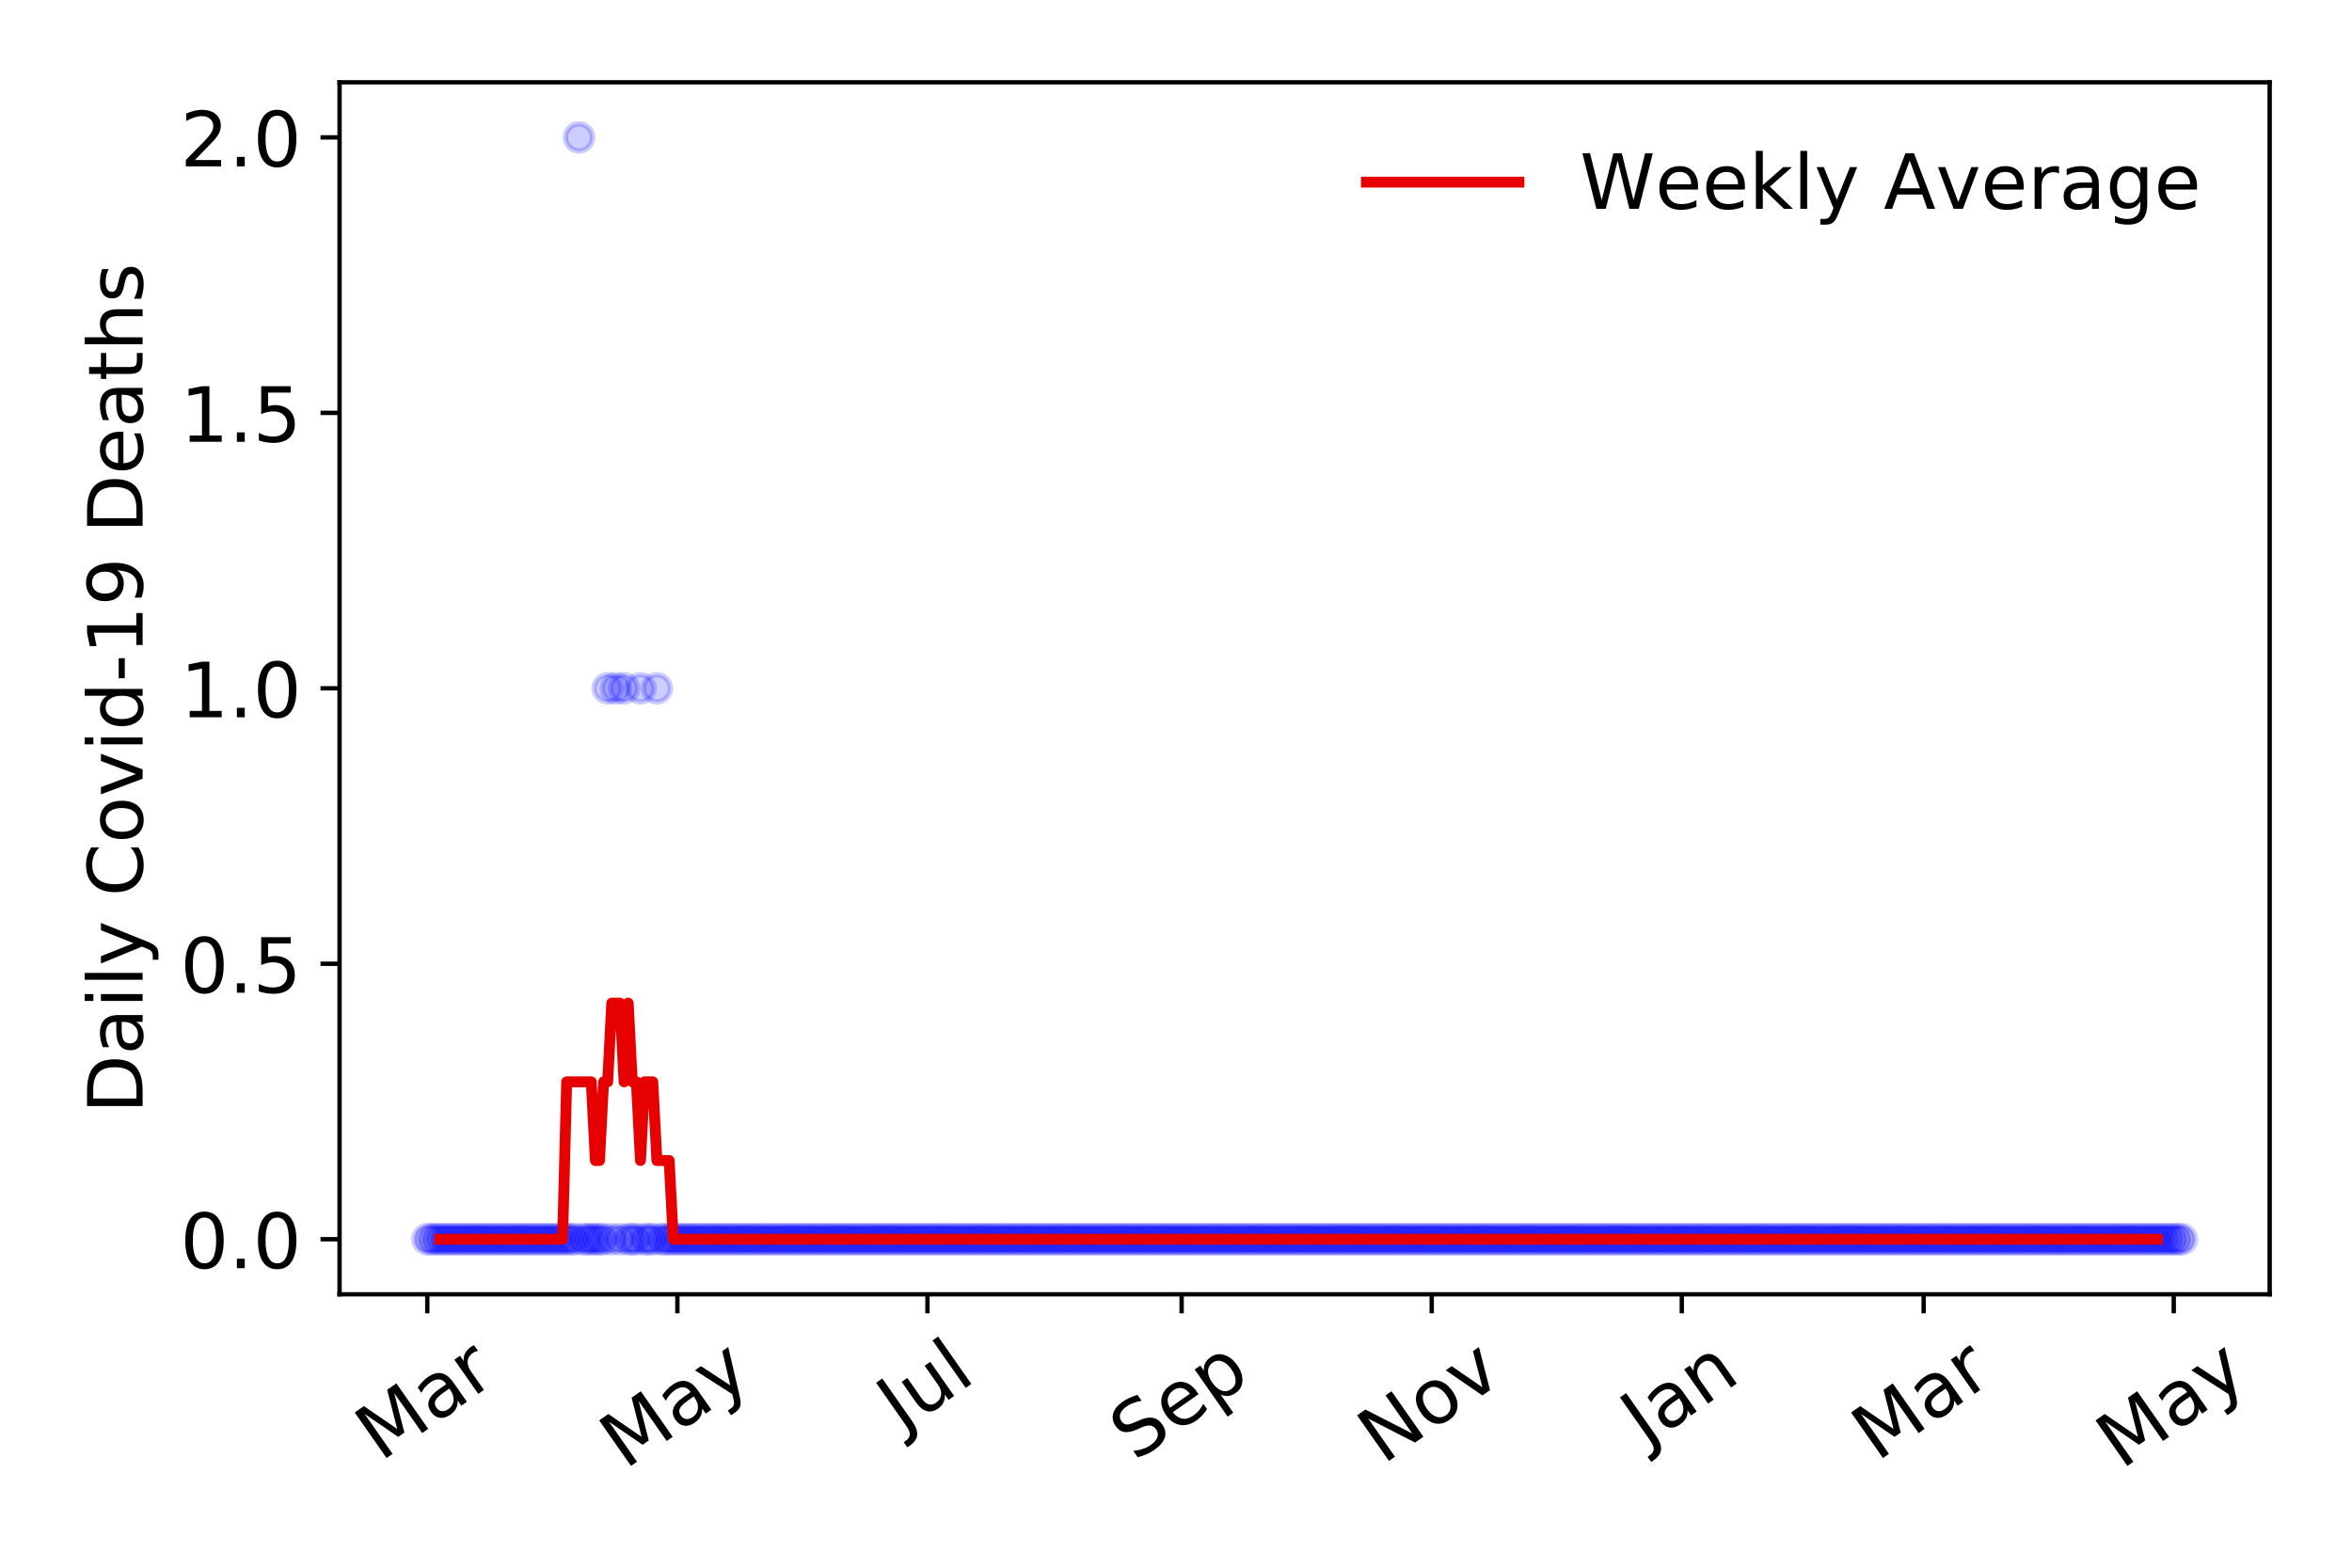 <?xml version="1.0" encoding="utf-8" standalone="no"?>
<!DOCTYPE svg PUBLIC "-//W3C//DTD SVG 1.1//EN"
  "http://www.w3.org/Graphics/SVG/1.1/DTD/svg11.dtd">
<!-- Created with matplotlib (https://matplotlib.org/) -->
<svg height="288pt" version="1.1" viewBox="0 0 432 288" width="432pt" xmlns="http://www.w3.org/2000/svg" xmlns:xlink="http://www.w3.org/1999/xlink">
 <defs>
  <style type="text/css">
*{stroke-linecap:butt;stroke-linejoin:round;}
  </style>
 </defs>
 <g id="figure_1">
  <g id="patch_1">
   <path d="M 0 288 
L 432 288 
L 432 0 
L 0 0 
z
" style="fill:#ffffff;"/>
  </g>
  <g id="axes_1">
   <g id="patch_2">
    <path d="M 62.37 237.778 
L 416.88 237.778 
L 416.88 15.12 
L 62.37 15.12 
z
" style="fill:#ffffff;"/>
   </g>
   <g id="matplotlib.axis_1">
    <g id="xtick_1">
     <g id="line2d_1">
      <defs>
       <path d="M 0 0 
L 0 3.5 
" id="m8001fce255" style="stroke:#000000;stroke-width:0.8;"/>
      </defs>
      <g>
       <use style="stroke:#000000;stroke-width:0.8;" x="78.484" xlink:href="#m8001fce255" y="237.778"/>
      </g>
     </g>
     <g id="text_1">
      <!-- Mar -->
      <defs>
       <path d="M 9.812 72.906 
L 24.516 72.906 
L 43.109 23.297 
L 61.812 72.906 
L 76.516 72.906 
L 76.516 0 
L 66.891 0 
L 66.891 64.016 
L 48.094 14.016 
L 38.188 14.016 
L 19.391 64.016 
L 19.391 0 
L 9.812 0 
z
" id="DejaVuSans-77"/>
       <path d="M 34.281 27.484 
Q 23.391 27.484 19.188 25 
Q 14.984 22.516 14.984 16.5 
Q 14.984 11.719 18.141 8.906 
Q 21.297 6.109 26.703 6.109 
Q 34.188 6.109 38.703 11.406 
Q 43.219 16.703 43.219 25.484 
L 43.219 27.484 
z
M 52.203 31.203 
L 52.203 0 
L 43.219 0 
L 43.219 8.297 
Q 40.141 3.328 35.547 0.953 
Q 30.953 -1.422 24.312 -1.422 
Q 15.922 -1.422 10.953 3.297 
Q 6 8.016 6 15.922 
Q 6 25.141 12.172 29.828 
Q 18.359 34.516 30.609 34.516 
L 43.219 34.516 
L 43.219 35.406 
Q 43.219 41.609 39.141 45 
Q 35.062 48.391 27.688 48.391 
Q 23 48.391 18.547 47.266 
Q 14.109 46.141 10.016 43.891 
L 10.016 52.203 
Q 14.938 54.109 19.578 55.047 
Q 24.219 56 28.609 56 
Q 40.484 56 46.344 49.844 
Q 52.203 43.703 52.203 31.203 
z
" id="DejaVuSans-97"/>
       <path d="M 41.109 46.297 
Q 39.594 47.172 37.812 47.578 
Q 36.031 48 33.891 48 
Q 26.266 48 22.188 43.047 
Q 18.109 38.094 18.109 28.812 
L 18.109 0 
L 9.078 0 
L 9.078 54.688 
L 18.109 54.688 
L 18.109 46.188 
Q 20.953 51.172 25.484 53.578 
Q 30.031 56 36.531 56 
Q 37.453 56 38.578 55.875 
Q 39.703 55.766 41.062 55.516 
z
" id="DejaVuSans-114"/>
      </defs>
      <g transform="translate(69.881 268.643)rotate(-35)scale(0.14 -0.14)">
       <use xlink:href="#DejaVuSans-77"/>
       <use x="86.279" xlink:href="#DejaVuSans-97"/>
       <use x="147.559" xlink:href="#DejaVuSans-114"/>
      </g>
     </g>
    </g>
    <g id="xtick_2">
     <g id="line2d_2">
      <g>
       <use style="stroke:#000000;stroke-width:0.8;" x="124.417" xlink:href="#m8001fce255" y="237.778"/>
      </g>
     </g>
     <g id="text_2">
      <!-- May -->
      <defs>
       <path d="M 32.172 -5.078 
Q 28.375 -14.844 24.75 -17.812 
Q 21.141 -20.797 15.094 -20.797 
L 7.906 -20.797 
L 7.906 -13.281 
L 13.188 -13.281 
Q 16.891 -13.281 18.938 -11.516 
Q 21 -9.766 23.484 -3.219 
L 25.094 0.875 
L 2.984 54.688 
L 12.5 54.688 
L 29.594 11.922 
L 46.688 54.688 
L 56.203 54.688 
z
" id="DejaVuSans-121"/>
      </defs>
      <g transform="translate(114.777 270.094)rotate(-35)scale(0.14 -0.14)">
       <use xlink:href="#DejaVuSans-77"/>
       <use x="86.279" xlink:href="#DejaVuSans-97"/>
       <use x="147.559" xlink:href="#DejaVuSans-121"/>
      </g>
     </g>
    </g>
    <g id="xtick_3">
     <g id="line2d_3">
      <g>
       <use style="stroke:#000000;stroke-width:0.8;" x="170.349" xlink:href="#m8001fce255" y="237.778"/>
      </g>
     </g>
     <g id="text_3">
      <!-- Jul -->
      <defs>
       <path d="M 9.812 72.906 
L 19.672 72.906 
L 19.672 5.078 
Q 19.672 -8.109 14.672 -14.062 
Q 9.672 -20.016 -1.422 -20.016 
L -5.172 -20.016 
L -5.172 -11.719 
L -2.094 -11.719 
Q 4.438 -11.719 7.125 -8.047 
Q 9.812 -4.391 9.812 5.078 
z
" id="DejaVuSans-74"/>
       <path d="M 8.5 21.578 
L 8.5 54.688 
L 17.484 54.688 
L 17.484 21.922 
Q 17.484 14.156 20.5 10.266 
Q 23.531 6.391 29.594 6.391 
Q 36.859 6.391 41.078 11.031 
Q 45.312 15.672 45.312 23.688 
L 45.312 54.688 
L 54.297 54.688 
L 54.297 0 
L 45.312 0 
L 45.312 8.406 
Q 42.047 3.422 37.719 1 
Q 33.406 -1.422 27.688 -1.422 
Q 18.266 -1.422 13.375 4.438 
Q 8.5 10.297 8.5 21.578 
z
M 31.109 56 
z
" id="DejaVuSans-117"/>
       <path d="M 9.422 75.984 
L 18.406 75.984 
L 18.406 0 
L 9.422 0 
z
" id="DejaVuSans-108"/>
      </defs>
      <g transform="translate(165.647 263.181)rotate(-35)scale(0.14 -0.14)">
       <use xlink:href="#DejaVuSans-74"/>
       <use x="29.492" xlink:href="#DejaVuSans-117"/>
       <use x="92.871" xlink:href="#DejaVuSans-108"/>
      </g>
     </g>
    </g>
    <g id="xtick_4">
     <g id="line2d_4">
      <g>
       <use style="stroke:#000000;stroke-width:0.8;" x="217.035" xlink:href="#m8001fce255" y="237.778"/>
      </g>
     </g>
     <g id="text_4">
      <!-- Sep -->
      <defs>
       <path d="M 53.516 70.516 
L 53.516 60.891 
Q 47.906 63.578 42.922 64.891 
Q 37.938 66.219 33.297 66.219 
Q 25.25 66.219 20.875 63.094 
Q 16.5 59.969 16.5 54.203 
Q 16.5 49.359 19.406 46.891 
Q 22.312 44.438 30.422 42.922 
L 36.375 41.703 
Q 47.406 39.594 52.656 34.297 
Q 57.906 29 57.906 20.125 
Q 57.906 9.516 50.797 4.047 
Q 43.703 -1.422 29.984 -1.422 
Q 24.812 -1.422 18.969 -0.25 
Q 13.141 0.922 6.891 3.219 
L 6.891 13.375 
Q 12.891 10.016 18.656 8.297 
Q 24.422 6.594 29.984 6.594 
Q 38.422 6.594 43.016 9.906 
Q 47.609 13.234 47.609 19.391 
Q 47.609 24.75 44.312 27.781 
Q 41.016 30.812 33.5 32.328 
L 27.484 33.5 
Q 16.453 35.688 11.516 40.375 
Q 6.594 45.062 6.594 53.422 
Q 6.594 63.094 13.406 68.656 
Q 20.219 74.219 32.172 74.219 
Q 37.312 74.219 42.625 73.281 
Q 47.953 72.359 53.516 70.516 
z
" id="DejaVuSans-83"/>
       <path d="M 56.203 29.594 
L 56.203 25.203 
L 14.891 25.203 
Q 15.484 15.922 20.484 11.062 
Q 25.484 6.203 34.422 6.203 
Q 39.594 6.203 44.453 7.469 
Q 49.312 8.734 54.109 11.281 
L 54.109 2.781 
Q 49.266 0.734 44.188 -0.344 
Q 39.109 -1.422 33.891 -1.422 
Q 20.797 -1.422 13.156 6.188 
Q 5.516 13.812 5.516 26.812 
Q 5.516 40.234 12.766 48.109 
Q 20.016 56 32.328 56 
Q 43.359 56 49.781 48.891 
Q 56.203 41.797 56.203 29.594 
z
M 47.219 32.234 
Q 47.125 39.594 43.094 43.984 
Q 39.062 48.391 32.422 48.391 
Q 24.906 48.391 20.391 44.141 
Q 15.875 39.891 15.188 32.172 
z
" id="DejaVuSans-101"/>
       <path d="M 18.109 8.203 
L 18.109 -20.797 
L 9.078 -20.797 
L 9.078 54.688 
L 18.109 54.688 
L 18.109 46.391 
Q 20.953 51.266 25.266 53.625 
Q 29.594 56 35.594 56 
Q 45.562 56 51.781 48.094 
Q 58.016 40.188 58.016 27.297 
Q 58.016 14.406 51.781 6.484 
Q 45.562 -1.422 35.594 -1.422 
Q 29.594 -1.422 25.266 0.953 
Q 20.953 3.328 18.109 8.203 
z
M 48.688 27.297 
Q 48.688 37.203 44.609 42.844 
Q 40.531 48.484 33.406 48.484 
Q 26.266 48.484 22.188 42.844 
Q 18.109 37.203 18.109 27.297 
Q 18.109 17.391 22.188 11.75 
Q 26.266 6.109 33.406 6.109 
Q 40.531 6.109 44.609 11.75 
Q 48.688 17.391 48.688 27.297 
z
" id="DejaVuSans-112"/>
      </defs>
      <g transform="translate(208.442 268.629)rotate(-35)scale(0.14 -0.14)">
       <use xlink:href="#DejaVuSans-83"/>
       <use x="63.477" xlink:href="#DejaVuSans-101"/>
       <use x="125" xlink:href="#DejaVuSans-112"/>
      </g>
     </g>
    </g>
    <g id="xtick_5">
     <g id="line2d_5">
      <g>
       <use style="stroke:#000000;stroke-width:0.8;" x="262.968" xlink:href="#m8001fce255" y="237.778"/>
      </g>
     </g>
     <g id="text_5">
      <!-- Nov -->
      <defs>
       <path d="M 9.812 72.906 
L 23.094 72.906 
L 55.422 11.922 
L 55.422 72.906 
L 64.984 72.906 
L 64.984 0 
L 51.703 0 
L 19.391 60.984 
L 19.391 0 
L 9.812 0 
z
" id="DejaVuSans-78"/>
       <path d="M 30.609 48.391 
Q 23.391 48.391 19.188 42.75 
Q 14.984 37.109 14.984 27.297 
Q 14.984 17.484 19.156 11.844 
Q 23.344 6.203 30.609 6.203 
Q 37.797 6.203 41.984 11.859 
Q 46.188 17.531 46.188 27.297 
Q 46.188 37.016 41.984 42.703 
Q 37.797 48.391 30.609 48.391 
z
M 30.609 56 
Q 42.328 56 49.016 48.375 
Q 55.719 40.766 55.719 27.297 
Q 55.719 13.875 49.016 6.219 
Q 42.328 -1.422 30.609 -1.422 
Q 18.844 -1.422 12.172 6.219 
Q 5.516 13.875 5.516 27.297 
Q 5.516 40.766 12.172 48.375 
Q 18.844 56 30.609 56 
z
" id="DejaVuSans-111"/>
       <path d="M 2.984 54.688 
L 12.5 54.688 
L 29.594 8.797 
L 46.688 54.688 
L 56.203 54.688 
L 35.688 0 
L 23.484 0 
z
" id="DejaVuSans-118"/>
      </defs>
      <g transform="translate(253.991 269.166)rotate(-35)scale(0.14 -0.14)">
       <use xlink:href="#DejaVuSans-78"/>
       <use x="74.805" xlink:href="#DejaVuSans-111"/>
       <use x="135.986" xlink:href="#DejaVuSans-118"/>
      </g>
     </g>
    </g>
    <g id="xtick_6">
     <g id="line2d_6">
      <g>
       <use style="stroke:#000000;stroke-width:0.8;" x="308.901" xlink:href="#m8001fce255" y="237.778"/>
      </g>
     </g>
     <g id="text_6">
      <!-- Jan -->
      <defs>
       <path d="M 54.891 33.016 
L 54.891 0 
L 45.906 0 
L 45.906 32.719 
Q 45.906 40.484 42.875 44.328 
Q 39.844 48.188 33.797 48.188 
Q 26.516 48.188 22.312 43.547 
Q 18.109 38.922 18.109 30.906 
L 18.109 0 
L 9.078 0 
L 9.078 54.688 
L 18.109 54.688 
L 18.109 46.188 
Q 21.344 51.125 25.703 53.562 
Q 30.078 56 35.797 56 
Q 45.219 56 50.047 50.172 
Q 54.891 44.344 54.891 33.016 
z
" id="DejaVuSans-110"/>
      </defs>
      <g transform="translate(302.277 265.871)rotate(-35)scale(0.14 -0.14)">
       <use xlink:href="#DejaVuSans-74"/>
       <use x="29.492" xlink:href="#DejaVuSans-97"/>
       <use x="90.771" xlink:href="#DejaVuSans-110"/>
      </g>
     </g>
    </g>
    <g id="xtick_7">
     <g id="line2d_7">
      <g>
       <use style="stroke:#000000;stroke-width:0.8;" x="353.327" xlink:href="#m8001fce255" y="237.778"/>
      </g>
     </g>
     <g id="text_7">
      <!-- Mar -->
      <g transform="translate(344.724 268.643)rotate(-35)scale(0.14 -0.14)">
       <use xlink:href="#DejaVuSans-77"/>
       <use x="86.279" xlink:href="#DejaVuSans-97"/>
       <use x="147.559" xlink:href="#DejaVuSans-114"/>
      </g>
     </g>
    </g>
    <g id="xtick_8">
     <g id="line2d_8">
      <g>
       <use style="stroke:#000000;stroke-width:0.8;" x="399.26" xlink:href="#m8001fce255" y="237.778"/>
      </g>
     </g>
     <g id="text_8">
      <!-- May -->
      <g transform="translate(389.621 270.094)rotate(-35)scale(0.14 -0.14)">
       <use xlink:href="#DejaVuSans-77"/>
       <use x="86.279" xlink:href="#DejaVuSans-97"/>
       <use x="147.559" xlink:href="#DejaVuSans-121"/>
      </g>
     </g>
    </g>
   </g>
   <g id="matplotlib.axis_2">
    <g id="ytick_1">
     <g id="line2d_9">
      <defs>
       <path d="M 0 0 
L -3.5 0 
" id="m1e07054689" style="stroke:#000000;stroke-width:0.8;"/>
      </defs>
      <g>
       <use style="stroke:#000000;stroke-width:0.8;" x="62.37" xlink:href="#m1e07054689" y="227.657"/>
      </g>
     </g>
     <g id="text_9">
      <!-- 0.0 -->
      <defs>
       <path d="M 31.781 66.406 
Q 24.172 66.406 20.328 58.906 
Q 16.5 51.422 16.5 36.375 
Q 16.5 21.391 20.328 13.891 
Q 24.172 6.391 31.781 6.391 
Q 39.453 6.391 43.281 13.891 
Q 47.125 21.391 47.125 36.375 
Q 47.125 51.422 43.281 58.906 
Q 39.453 66.406 31.781 66.406 
z
M 31.781 74.219 
Q 44.047 74.219 50.516 64.516 
Q 56.984 54.828 56.984 36.375 
Q 56.984 17.969 50.516 8.266 
Q 44.047 -1.422 31.781 -1.422 
Q 19.531 -1.422 13.062 8.266 
Q 6.594 17.969 6.594 36.375 
Q 6.594 54.828 13.062 64.516 
Q 19.531 74.219 31.781 74.219 
z
" id="DejaVuSans-48"/>
       <path d="M 10.688 12.406 
L 21 12.406 
L 21 0 
L 10.688 0 
z
" id="DejaVuSans-46"/>
      </defs>
      <g transform="translate(33.106 232.976)scale(0.14 -0.14)">
       <use xlink:href="#DejaVuSans-48"/>
       <use x="63.623" xlink:href="#DejaVuSans-46"/>
       <use x="95.41" xlink:href="#DejaVuSans-48"/>
      </g>
     </g>
    </g>
    <g id="ytick_2">
     <g id="line2d_10">
      <g>
       <use style="stroke:#000000;stroke-width:0.8;" x="62.37" xlink:href="#m1e07054689" y="177.053"/>
      </g>
     </g>
     <g id="text_10">
      <!-- 0.5 -->
      <defs>
       <path d="M 10.797 72.906 
L 49.516 72.906 
L 49.516 64.594 
L 19.828 64.594 
L 19.828 46.734 
Q 21.969 47.469 24.109 47.828 
Q 26.266 48.188 28.422 48.188 
Q 40.625 48.188 47.75 41.5 
Q 54.891 34.812 54.891 23.391 
Q 54.891 11.625 47.562 5.094 
Q 40.234 -1.422 26.906 -1.422 
Q 22.312 -1.422 17.547 -0.641 
Q 12.797 0.141 7.719 1.703 
L 7.719 11.625 
Q 12.109 9.234 16.797 8.062 
Q 21.484 6.891 26.703 6.891 
Q 35.156 6.891 40.078 11.328 
Q 45.016 15.766 45.016 23.391 
Q 45.016 31 40.078 35.438 
Q 35.156 39.891 26.703 39.891 
Q 22.75 39.891 18.812 39.016 
Q 14.891 38.141 10.797 36.281 
z
" id="DejaVuSans-53"/>
      </defs>
      <g transform="translate(33.106 182.372)scale(0.14 -0.14)">
       <use xlink:href="#DejaVuSans-48"/>
       <use x="63.623" xlink:href="#DejaVuSans-46"/>
       <use x="95.41" xlink:href="#DejaVuSans-53"/>
      </g>
     </g>
    </g>
    <g id="ytick_3">
     <g id="line2d_11">
      <g>
       <use style="stroke:#000000;stroke-width:0.8;" x="62.37" xlink:href="#m1e07054689" y="126.449"/>
      </g>
     </g>
     <g id="text_11">
      <!-- 1.0 -->
      <defs>
       <path d="M 12.406 8.297 
L 28.516 8.297 
L 28.516 63.922 
L 10.984 60.406 
L 10.984 69.391 
L 28.422 72.906 
L 38.281 72.906 
L 38.281 8.297 
L 54.391 8.297 
L 54.391 0 
L 12.406 0 
z
" id="DejaVuSans-49"/>
      </defs>
      <g transform="translate(33.106 131.768)scale(0.14 -0.14)">
       <use xlink:href="#DejaVuSans-49"/>
       <use x="63.623" xlink:href="#DejaVuSans-46"/>
       <use x="95.41" xlink:href="#DejaVuSans-48"/>
      </g>
     </g>
    </g>
    <g id="ytick_4">
     <g id="line2d_12">
      <g>
       <use style="stroke:#000000;stroke-width:0.8;" x="62.37" xlink:href="#m1e07054689" y="75.845"/>
      </g>
     </g>
     <g id="text_12">
      <!-- 1.5 -->
      <g transform="translate(33.106 81.164)scale(0.14 -0.14)">
       <use xlink:href="#DejaVuSans-49"/>
       <use x="63.623" xlink:href="#DejaVuSans-46"/>
       <use x="95.41" xlink:href="#DejaVuSans-53"/>
      </g>
     </g>
    </g>
    <g id="ytick_5">
     <g id="line2d_13">
      <g>
       <use style="stroke:#000000;stroke-width:0.8;" x="62.37" xlink:href="#m1e07054689" y="25.241"/>
      </g>
     </g>
     <g id="text_13">
      <!-- 2.0 -->
      <defs>
       <path d="M 19.188 8.297 
L 53.609 8.297 
L 53.609 0 
L 7.328 0 
L 7.328 8.297 
Q 12.938 14.109 22.625 23.891 
Q 32.328 33.688 34.812 36.531 
Q 39.547 41.844 41.422 45.531 
Q 43.312 49.219 43.312 52.781 
Q 43.312 58.594 39.234 62.25 
Q 35.156 65.922 28.609 65.922 
Q 23.969 65.922 18.812 64.312 
Q 13.672 62.703 7.812 59.422 
L 7.812 69.391 
Q 13.766 71.781 18.938 73 
Q 24.125 74.219 28.422 74.219 
Q 39.75 74.219 46.484 68.547 
Q 53.219 62.891 53.219 53.422 
Q 53.219 48.922 51.531 44.891 
Q 49.859 40.875 45.406 35.406 
Q 44.188 33.984 37.641 27.219 
Q 31.109 20.453 19.188 8.297 
z
" id="DejaVuSans-50"/>
      </defs>
      <g transform="translate(33.106 30.56)scale(0.14 -0.14)">
       <use xlink:href="#DejaVuSans-50"/>
       <use x="63.623" xlink:href="#DejaVuSans-46"/>
       <use x="95.41" xlink:href="#DejaVuSans-48"/>
      </g>
     </g>
    </g>
    <g id="text_14">
     <!-- Daily Covid-19 Deaths -->
     <defs>
      <path d="M 19.672 64.797 
L 19.672 8.109 
L 31.594 8.109 
Q 46.688 8.109 53.688 14.938 
Q 60.688 21.781 60.688 36.531 
Q 60.688 51.172 53.688 57.984 
Q 46.688 64.797 31.594 64.797 
z
M 9.812 72.906 
L 30.078 72.906 
Q 51.266 72.906 61.172 64.094 
Q 71.094 55.281 71.094 36.531 
Q 71.094 17.672 61.125 8.828 
Q 51.172 0 30.078 0 
L 9.812 0 
z
" id="DejaVuSans-68"/>
      <path d="M 9.422 54.688 
L 18.406 54.688 
L 18.406 0 
L 9.422 0 
z
M 9.422 75.984 
L 18.406 75.984 
L 18.406 64.594 
L 9.422 64.594 
z
" id="DejaVuSans-105"/>
      <path id="DejaVuSans-32"/>
      <path d="M 64.406 67.281 
L 64.406 56.891 
Q 59.422 61.531 53.781 63.812 
Q 48.141 66.109 41.797 66.109 
Q 29.297 66.109 22.656 58.469 
Q 16.016 50.828 16.016 36.375 
Q 16.016 21.969 22.656 14.328 
Q 29.297 6.688 41.797 6.688 
Q 48.141 6.688 53.781 8.984 
Q 59.422 11.281 64.406 15.922 
L 64.406 5.609 
Q 59.234 2.094 53.438 0.328 
Q 47.656 -1.422 41.219 -1.422 
Q 24.656 -1.422 15.125 8.703 
Q 5.609 18.844 5.609 36.375 
Q 5.609 53.953 15.125 64.078 
Q 24.656 74.219 41.219 74.219 
Q 47.75 74.219 53.531 72.484 
Q 59.328 70.75 64.406 67.281 
z
" id="DejaVuSans-67"/>
      <path d="M 45.406 46.391 
L 45.406 75.984 
L 54.391 75.984 
L 54.391 0 
L 45.406 0 
L 45.406 8.203 
Q 42.578 3.328 38.25 0.953 
Q 33.938 -1.422 27.875 -1.422 
Q 17.969 -1.422 11.734 6.484 
Q 5.516 14.406 5.516 27.297 
Q 5.516 40.188 11.734 48.094 
Q 17.969 56 27.875 56 
Q 33.938 56 38.25 53.625 
Q 42.578 51.266 45.406 46.391 
z
M 14.797 27.297 
Q 14.797 17.391 18.875 11.75 
Q 22.953 6.109 30.078 6.109 
Q 37.203 6.109 41.297 11.75 
Q 45.406 17.391 45.406 27.297 
Q 45.406 37.203 41.297 42.844 
Q 37.203 48.484 30.078 48.484 
Q 22.953 48.484 18.875 42.844 
Q 14.797 37.203 14.797 27.297 
z
" id="DejaVuSans-100"/>
      <path d="M 4.891 31.391 
L 31.203 31.391 
L 31.203 23.391 
L 4.891 23.391 
z
" id="DejaVuSans-45"/>
      <path d="M 10.984 1.516 
L 10.984 10.5 
Q 14.703 8.734 18.5 7.812 
Q 22.312 6.891 25.984 6.891 
Q 35.75 6.891 40.891 13.453 
Q 46.047 20.016 46.781 33.406 
Q 43.953 29.203 39.594 26.953 
Q 35.25 24.703 29.984 24.703 
Q 19.047 24.703 12.672 31.312 
Q 6.297 37.938 6.297 49.422 
Q 6.297 60.641 12.938 67.422 
Q 19.578 74.219 30.609 74.219 
Q 43.266 74.219 49.922 64.516 
Q 56.594 54.828 56.594 36.375 
Q 56.594 19.141 48.406 8.859 
Q 40.234 -1.422 26.422 -1.422 
Q 22.703 -1.422 18.891 -0.688 
Q 15.094 0.047 10.984 1.516 
z
M 30.609 32.422 
Q 37.25 32.422 41.125 36.953 
Q 45.016 41.5 45.016 49.422 
Q 45.016 57.281 41.125 61.844 
Q 37.25 66.406 30.609 66.406 
Q 23.969 66.406 20.094 61.844 
Q 16.219 57.281 16.219 49.422 
Q 16.219 41.5 20.094 36.953 
Q 23.969 32.422 30.609 32.422 
z
" id="DejaVuSans-57"/>
      <path d="M 18.312 70.219 
L 18.312 54.688 
L 36.812 54.688 
L 36.812 47.703 
L 18.312 47.703 
L 18.312 18.016 
Q 18.312 11.328 20.141 9.422 
Q 21.969 7.516 27.594 7.516 
L 36.812 7.516 
L 36.812 0 
L 27.594 0 
Q 17.188 0 13.234 3.875 
Q 9.281 7.766 9.281 18.016 
L 9.281 47.703 
L 2.688 47.703 
L 2.688 54.688 
L 9.281 54.688 
L 9.281 70.219 
z
" id="DejaVuSans-116"/>
      <path d="M 54.891 33.016 
L 54.891 0 
L 45.906 0 
L 45.906 32.719 
Q 45.906 40.484 42.875 44.328 
Q 39.844 48.188 33.797 48.188 
Q 26.516 48.188 22.312 43.547 
Q 18.109 38.922 18.109 30.906 
L 18.109 0 
L 9.078 0 
L 9.078 75.984 
L 18.109 75.984 
L 18.109 46.188 
Q 21.344 51.125 25.703 53.562 
Q 30.078 56 35.797 56 
Q 45.219 56 50.047 50.172 
Q 54.891 44.344 54.891 33.016 
z
" id="DejaVuSans-104"/>
      <path d="M 44.281 53.078 
L 44.281 44.578 
Q 40.484 46.531 36.375 47.5 
Q 32.281 48.484 27.875 48.484 
Q 21.188 48.484 17.844 46.438 
Q 14.5 44.391 14.5 40.281 
Q 14.5 37.156 16.891 35.375 
Q 19.281 33.594 26.516 31.984 
L 29.594 31.297 
Q 39.156 29.25 43.188 25.516 
Q 47.219 21.781 47.219 15.094 
Q 47.219 7.469 41.188 3.016 
Q 35.156 -1.422 24.609 -1.422 
Q 20.219 -1.422 15.453 -0.562 
Q 10.688 0.297 5.422 2 
L 5.422 11.281 
Q 10.406 8.688 15.234 7.391 
Q 20.062 6.109 24.812 6.109 
Q 31.156 6.109 34.562 8.281 
Q 37.984 10.453 37.984 14.406 
Q 37.984 18.062 35.516 20.016 
Q 33.062 21.969 24.703 23.781 
L 21.578 24.516 
Q 13.234 26.266 9.516 29.906 
Q 5.812 33.547 5.812 39.891 
Q 5.812 47.609 11.281 51.797 
Q 16.75 56 26.812 56 
Q 31.781 56 36.172 55.266 
Q 40.578 54.547 44.281 53.078 
z
" id="DejaVuSans-115"/>
     </defs>
     <g transform="translate(26.194 204.56)rotate(-90)scale(0.14 -0.14)">
      <use xlink:href="#DejaVuSans-68"/>
      <use x="77.002" xlink:href="#DejaVuSans-97"/>
      <use x="138.281" xlink:href="#DejaVuSans-105"/>
      <use x="166.064" xlink:href="#DejaVuSans-108"/>
      <use x="193.848" xlink:href="#DejaVuSans-121"/>
      <use x="253.027" xlink:href="#DejaVuSans-32"/>
      <use x="284.814" xlink:href="#DejaVuSans-67"/>
      <use x="354.639" xlink:href="#DejaVuSans-111"/>
      <use x="415.82" xlink:href="#DejaVuSans-118"/>
      <use x="475" xlink:href="#DejaVuSans-105"/>
      <use x="502.783" xlink:href="#DejaVuSans-100"/>
      <use x="566.26" xlink:href="#DejaVuSans-45"/>
      <use x="602.344" xlink:href="#DejaVuSans-49"/>
      <use x="665.967" xlink:href="#DejaVuSans-57"/>
      <use x="729.59" xlink:href="#DejaVuSans-32"/>
      <use x="761.377" xlink:href="#DejaVuSans-68"/>
      <use x="838.379" xlink:href="#DejaVuSans-101"/>
      <use x="899.902" xlink:href="#DejaVuSans-97"/>
      <use x="961.182" xlink:href="#DejaVuSans-116"/>
      <use x="1000.391" xlink:href="#DejaVuSans-104"/>
      <use x="1063.77" xlink:href="#DejaVuSans-115"/>
     </g>
    </g>
   </g>
   <g id="line2d_14">
    <defs>
     <path d="M 0 2.5 
C 0.663 2.5 1.299 2.237 1.768 1.768 
C 2.237 1.299 2.5 0.663 2.5 0 
C 2.5 -0.663 2.237 -1.299 1.768 -1.768 
C 1.299 -2.237 0.663 -2.5 0 -2.5 
C -0.663 -2.5 -1.299 -2.237 -1.768 -1.768 
C -2.237 -1.299 -2.5 -0.663 -2.5 0 
C -2.5 0.663 -2.237 1.299 -1.768 1.768 
C -1.299 2.237 -0.663 2.5 0 2.5 
z
" id="m9b9d290e35" style="stroke:#0000ff;stroke-opacity:0.2;"/>
    </defs>
    <g clip-path="url(#pd0457ce966)">
     <use style="fill:#0000ff;fill-opacity:0.2;stroke:#0000ff;stroke-opacity:0.2;" x="78.484" xlink:href="#m9b9d290e35" y="227.657"/>
     <use style="fill:#0000ff;fill-opacity:0.2;stroke:#0000ff;stroke-opacity:0.2;" x="79.237" xlink:href="#m9b9d290e35" y="227.657"/>
     <use style="fill:#0000ff;fill-opacity:0.2;stroke:#0000ff;stroke-opacity:0.2;" x="79.99" xlink:href="#m9b9d290e35" y="227.657"/>
     <use style="fill:#0000ff;fill-opacity:0.2;stroke:#0000ff;stroke-opacity:0.2;" x="80.743" xlink:href="#m9b9d290e35" y="227.657"/>
     <use style="fill:#0000ff;fill-opacity:0.2;stroke:#0000ff;stroke-opacity:0.2;" x="81.496" xlink:href="#m9b9d290e35" y="227.657"/>
     <use style="fill:#0000ff;fill-opacity:0.2;stroke:#0000ff;stroke-opacity:0.2;" x="82.249" xlink:href="#m9b9d290e35" y="227.657"/>
     <use style="fill:#0000ff;fill-opacity:0.2;stroke:#0000ff;stroke-opacity:0.2;" x="83.002" xlink:href="#m9b9d290e35" y="227.657"/>
     <use style="fill:#0000ff;fill-opacity:0.2;stroke:#0000ff;stroke-opacity:0.2;" x="83.755" xlink:href="#m9b9d290e35" y="227.657"/>
     <use style="fill:#0000ff;fill-opacity:0.2;stroke:#0000ff;stroke-opacity:0.2;" x="84.508" xlink:href="#m9b9d290e35" y="227.657"/>
     <use style="fill:#0000ff;fill-opacity:0.2;stroke:#0000ff;stroke-opacity:0.2;" x="85.261" xlink:href="#m9b9d290e35" y="227.657"/>
     <use style="fill:#0000ff;fill-opacity:0.2;stroke:#0000ff;stroke-opacity:0.2;" x="86.014" xlink:href="#m9b9d290e35" y="227.657"/>
     <use style="fill:#0000ff;fill-opacity:0.2;stroke:#0000ff;stroke-opacity:0.2;" x="86.767" xlink:href="#m9b9d290e35" y="227.657"/>
     <use style="fill:#0000ff;fill-opacity:0.2;stroke:#0000ff;stroke-opacity:0.2;" x="87.52" xlink:href="#m9b9d290e35" y="227.657"/>
     <use style="fill:#0000ff;fill-opacity:0.2;stroke:#0000ff;stroke-opacity:0.2;" x="88.273" xlink:href="#m9b9d290e35" y="227.657"/>
     <use style="fill:#0000ff;fill-opacity:0.2;stroke:#0000ff;stroke-opacity:0.2;" x="89.026" xlink:href="#m9b9d290e35" y="227.657"/>
     <use style="fill:#0000ff;fill-opacity:0.2;stroke:#0000ff;stroke-opacity:0.2;" x="89.779" xlink:href="#m9b9d290e35" y="227.657"/>
     <use style="fill:#0000ff;fill-opacity:0.2;stroke:#0000ff;stroke-opacity:0.2;" x="90.532" xlink:href="#m9b9d290e35" y="227.657"/>
     <use style="fill:#0000ff;fill-opacity:0.2;stroke:#0000ff;stroke-opacity:0.2;" x="91.285" xlink:href="#m9b9d290e35" y="227.657"/>
     <use style="fill:#0000ff;fill-opacity:0.2;stroke:#0000ff;stroke-opacity:0.2;" x="92.038" xlink:href="#m9b9d290e35" y="227.657"/>
     <use style="fill:#0000ff;fill-opacity:0.2;stroke:#0000ff;stroke-opacity:0.2;" x="92.791" xlink:href="#m9b9d290e35" y="227.657"/>
     <use style="fill:#0000ff;fill-opacity:0.2;stroke:#0000ff;stroke-opacity:0.2;" x="93.544" xlink:href="#m9b9d290e35" y="227.657"/>
     <use style="fill:#0000ff;fill-opacity:0.2;stroke:#0000ff;stroke-opacity:0.2;" x="94.297" xlink:href="#m9b9d290e35" y="227.657"/>
     <use style="fill:#0000ff;fill-opacity:0.2;stroke:#0000ff;stroke-opacity:0.2;" x="95.05" xlink:href="#m9b9d290e35" y="227.657"/>
     <use style="fill:#0000ff;fill-opacity:0.2;stroke:#0000ff;stroke-opacity:0.2;" x="95.803" xlink:href="#m9b9d290e35" y="227.657"/>
     <use style="fill:#0000ff;fill-opacity:0.2;stroke:#0000ff;stroke-opacity:0.2;" x="96.556" xlink:href="#m9b9d290e35" y="227.657"/>
     <use style="fill:#0000ff;fill-opacity:0.2;stroke:#0000ff;stroke-opacity:0.2;" x="97.309" xlink:href="#m9b9d290e35" y="227.657"/>
     <use style="fill:#0000ff;fill-opacity:0.2;stroke:#0000ff;stroke-opacity:0.2;" x="98.062" xlink:href="#m9b9d290e35" y="227.657"/>
     <use style="fill:#0000ff;fill-opacity:0.2;stroke:#0000ff;stroke-opacity:0.2;" x="98.815" xlink:href="#m9b9d290e35" y="227.657"/>
     <use style="fill:#0000ff;fill-opacity:0.2;stroke:#0000ff;stroke-opacity:0.2;" x="99.568" xlink:href="#m9b9d290e35" y="227.657"/>
     <use style="fill:#0000ff;fill-opacity:0.2;stroke:#0000ff;stroke-opacity:0.2;" x="100.321" xlink:href="#m9b9d290e35" y="227.657"/>
     <use style="fill:#0000ff;fill-opacity:0.2;stroke:#0000ff;stroke-opacity:0.2;" x="101.074" xlink:href="#m9b9d290e35" y="227.657"/>
     <use style="fill:#0000ff;fill-opacity:0.2;stroke:#0000ff;stroke-opacity:0.2;" x="101.827" xlink:href="#m9b9d290e35" y="227.657"/>
     <use style="fill:#0000ff;fill-opacity:0.2;stroke:#0000ff;stroke-opacity:0.2;" x="102.58" xlink:href="#m9b9d290e35" y="227.657"/>
     <use style="fill:#0000ff;fill-opacity:0.2;stroke:#0000ff;stroke-opacity:0.2;" x="103.333" xlink:href="#m9b9d290e35" y="227.657"/>
     <use style="fill:#0000ff;fill-opacity:0.2;stroke:#0000ff;stroke-opacity:0.2;" x="104.086" xlink:href="#m9b9d290e35" y="227.657"/>
     <use style="fill:#0000ff;fill-opacity:0.2;stroke:#0000ff;stroke-opacity:0.2;" x="104.839" xlink:href="#m9b9d290e35" y="227.657"/>
     <use style="fill:#0000ff;fill-opacity:0.2;stroke:#0000ff;stroke-opacity:0.2;" x="105.592" xlink:href="#m9b9d290e35" y="227.657"/>
     <use style="fill:#0000ff;fill-opacity:0.2;stroke:#0000ff;stroke-opacity:0.2;" x="106.345" xlink:href="#m9b9d290e35" y="25.241"/>
     <use style="fill:#0000ff;fill-opacity:0.2;stroke:#0000ff;stroke-opacity:0.2;" x="107.098" xlink:href="#m9b9d290e35" y="227.657"/>
     <use style="fill:#0000ff;fill-opacity:0.2;stroke:#0000ff;stroke-opacity:0.2;" x="107.851" xlink:href="#m9b9d290e35" y="227.657"/>
     <use style="fill:#0000ff;fill-opacity:0.2;stroke:#0000ff;stroke-opacity:0.2;" x="108.604" xlink:href="#m9b9d290e35" y="227.657"/>
     <use style="fill:#0000ff;fill-opacity:0.2;stroke:#0000ff;stroke-opacity:0.2;" x="109.357" xlink:href="#m9b9d290e35" y="227.657"/>
     <use style="fill:#0000ff;fill-opacity:0.2;stroke:#0000ff;stroke-opacity:0.2;" x="110.11" xlink:href="#m9b9d290e35" y="227.657"/>
     <use style="fill:#0000ff;fill-opacity:0.2;stroke:#0000ff;stroke-opacity:0.2;" x="110.863" xlink:href="#m9b9d290e35" y="227.657"/>
     <use style="fill:#0000ff;fill-opacity:0.2;stroke:#0000ff;stroke-opacity:0.2;" x="111.616" xlink:href="#m9b9d290e35" y="126.449"/>
     <use style="fill:#0000ff;fill-opacity:0.2;stroke:#0000ff;stroke-opacity:0.2;" x="112.369" xlink:href="#m9b9d290e35" y="227.657"/>
     <use style="fill:#0000ff;fill-opacity:0.2;stroke:#0000ff;stroke-opacity:0.2;" x="113.122" xlink:href="#m9b9d290e35" y="126.449"/>
     <use style="fill:#0000ff;fill-opacity:0.2;stroke:#0000ff;stroke-opacity:0.2;" x="113.875" xlink:href="#m9b9d290e35" y="227.657"/>
     <use style="fill:#0000ff;fill-opacity:0.2;stroke:#0000ff;stroke-opacity:0.2;" x="114.628" xlink:href="#m9b9d290e35" y="126.449"/>
     <use style="fill:#0000ff;fill-opacity:0.2;stroke:#0000ff;stroke-opacity:0.2;" x="115.381" xlink:href="#m9b9d290e35" y="227.657"/>
     <use style="fill:#0000ff;fill-opacity:0.2;stroke:#0000ff;stroke-opacity:0.2;" x="116.134" xlink:href="#m9b9d290e35" y="227.657"/>
     <use style="fill:#0000ff;fill-opacity:0.2;stroke:#0000ff;stroke-opacity:0.2;" x="116.887" xlink:href="#m9b9d290e35" y="227.657"/>
     <use style="fill:#0000ff;fill-opacity:0.2;stroke:#0000ff;stroke-opacity:0.2;" x="117.64" xlink:href="#m9b9d290e35" y="126.449"/>
     <use style="fill:#0000ff;fill-opacity:0.2;stroke:#0000ff;stroke-opacity:0.2;" x="118.393" xlink:href="#m9b9d290e35" y="227.657"/>
     <use style="fill:#0000ff;fill-opacity:0.2;stroke:#0000ff;stroke-opacity:0.2;" x="119.146" xlink:href="#m9b9d290e35" y="227.657"/>
     <use style="fill:#0000ff;fill-opacity:0.2;stroke:#0000ff;stroke-opacity:0.2;" x="119.899" xlink:href="#m9b9d290e35" y="227.657"/>
     <use style="fill:#0000ff;fill-opacity:0.2;stroke:#0000ff;stroke-opacity:0.2;" x="120.652" xlink:href="#m9b9d290e35" y="126.449"/>
     <use style="fill:#0000ff;fill-opacity:0.2;stroke:#0000ff;stroke-opacity:0.2;" x="121.405" xlink:href="#m9b9d290e35" y="227.657"/>
     <use style="fill:#0000ff;fill-opacity:0.2;stroke:#0000ff;stroke-opacity:0.2;" x="122.158" xlink:href="#m9b9d290e35" y="227.657"/>
     <use style="fill:#0000ff;fill-opacity:0.2;stroke:#0000ff;stroke-opacity:0.2;" x="122.911" xlink:href="#m9b9d290e35" y="227.657"/>
     <use style="fill:#0000ff;fill-opacity:0.2;stroke:#0000ff;stroke-opacity:0.2;" x="123.664" xlink:href="#m9b9d290e35" y="227.657"/>
     <use style="fill:#0000ff;fill-opacity:0.2;stroke:#0000ff;stroke-opacity:0.2;" x="124.417" xlink:href="#m9b9d290e35" y="227.657"/>
     <use style="fill:#0000ff;fill-opacity:0.2;stroke:#0000ff;stroke-opacity:0.2;" x="125.17" xlink:href="#m9b9d290e35" y="227.657"/>
     <use style="fill:#0000ff;fill-opacity:0.2;stroke:#0000ff;stroke-opacity:0.2;" x="125.923" xlink:href="#m9b9d290e35" y="227.657"/>
     <use style="fill:#0000ff;fill-opacity:0.2;stroke:#0000ff;stroke-opacity:0.2;" x="126.676" xlink:href="#m9b9d290e35" y="227.657"/>
     <use style="fill:#0000ff;fill-opacity:0.2;stroke:#0000ff;stroke-opacity:0.2;" x="127.429" xlink:href="#m9b9d290e35" y="227.657"/>
     <use style="fill:#0000ff;fill-opacity:0.2;stroke:#0000ff;stroke-opacity:0.2;" x="128.182" xlink:href="#m9b9d290e35" y="227.657"/>
     <use style="fill:#0000ff;fill-opacity:0.2;stroke:#0000ff;stroke-opacity:0.2;" x="128.935" xlink:href="#m9b9d290e35" y="227.657"/>
     <use style="fill:#0000ff;fill-opacity:0.2;stroke:#0000ff;stroke-opacity:0.2;" x="129.688" xlink:href="#m9b9d290e35" y="227.657"/>
     <use style="fill:#0000ff;fill-opacity:0.2;stroke:#0000ff;stroke-opacity:0.2;" x="130.441" xlink:href="#m9b9d290e35" y="227.657"/>
     <use style="fill:#0000ff;fill-opacity:0.2;stroke:#0000ff;stroke-opacity:0.2;" x="131.194" xlink:href="#m9b9d290e35" y="227.657"/>
     <use style="fill:#0000ff;fill-opacity:0.2;stroke:#0000ff;stroke-opacity:0.2;" x="131.947" xlink:href="#m9b9d290e35" y="227.657"/>
     <use style="fill:#0000ff;fill-opacity:0.2;stroke:#0000ff;stroke-opacity:0.2;" x="132.7" xlink:href="#m9b9d290e35" y="227.657"/>
     <use style="fill:#0000ff;fill-opacity:0.2;stroke:#0000ff;stroke-opacity:0.2;" x="133.453" xlink:href="#m9b9d290e35" y="227.657"/>
     <use style="fill:#0000ff;fill-opacity:0.2;stroke:#0000ff;stroke-opacity:0.2;" x="134.206" xlink:href="#m9b9d290e35" y="227.657"/>
     <use style="fill:#0000ff;fill-opacity:0.2;stroke:#0000ff;stroke-opacity:0.2;" x="134.959" xlink:href="#m9b9d290e35" y="227.657"/>
     <use style="fill:#0000ff;fill-opacity:0.2;stroke:#0000ff;stroke-opacity:0.2;" x="135.712" xlink:href="#m9b9d290e35" y="227.657"/>
     <use style="fill:#0000ff;fill-opacity:0.2;stroke:#0000ff;stroke-opacity:0.2;" x="136.465" xlink:href="#m9b9d290e35" y="227.657"/>
     <use style="fill:#0000ff;fill-opacity:0.2;stroke:#0000ff;stroke-opacity:0.2;" x="137.218" xlink:href="#m9b9d290e35" y="227.657"/>
     <use style="fill:#0000ff;fill-opacity:0.2;stroke:#0000ff;stroke-opacity:0.2;" x="137.971" xlink:href="#m9b9d290e35" y="227.657"/>
     <use style="fill:#0000ff;fill-opacity:0.2;stroke:#0000ff;stroke-opacity:0.2;" x="138.724" xlink:href="#m9b9d290e35" y="227.657"/>
     <use style="fill:#0000ff;fill-opacity:0.2;stroke:#0000ff;stroke-opacity:0.2;" x="139.477" xlink:href="#m9b9d290e35" y="227.657"/>
     <use style="fill:#0000ff;fill-opacity:0.2;stroke:#0000ff;stroke-opacity:0.2;" x="140.23" xlink:href="#m9b9d290e35" y="227.657"/>
     <use style="fill:#0000ff;fill-opacity:0.2;stroke:#0000ff;stroke-opacity:0.2;" x="140.983" xlink:href="#m9b9d290e35" y="227.657"/>
     <use style="fill:#0000ff;fill-opacity:0.2;stroke:#0000ff;stroke-opacity:0.2;" x="141.736" xlink:href="#m9b9d290e35" y="227.657"/>
     <use style="fill:#0000ff;fill-opacity:0.2;stroke:#0000ff;stroke-opacity:0.2;" x="142.489" xlink:href="#m9b9d290e35" y="227.657"/>
     <use style="fill:#0000ff;fill-opacity:0.2;stroke:#0000ff;stroke-opacity:0.2;" x="143.242" xlink:href="#m9b9d290e35" y="227.657"/>
     <use style="fill:#0000ff;fill-opacity:0.2;stroke:#0000ff;stroke-opacity:0.2;" x="143.995" xlink:href="#m9b9d290e35" y="227.657"/>
     <use style="fill:#0000ff;fill-opacity:0.2;stroke:#0000ff;stroke-opacity:0.2;" x="144.748" xlink:href="#m9b9d290e35" y="227.657"/>
     <use style="fill:#0000ff;fill-opacity:0.2;stroke:#0000ff;stroke-opacity:0.2;" x="145.501" xlink:href="#m9b9d290e35" y="227.657"/>
     <use style="fill:#0000ff;fill-opacity:0.2;stroke:#0000ff;stroke-opacity:0.2;" x="146.254" xlink:href="#m9b9d290e35" y="227.657"/>
     <use style="fill:#0000ff;fill-opacity:0.2;stroke:#0000ff;stroke-opacity:0.2;" x="147.007" xlink:href="#m9b9d290e35" y="227.657"/>
     <use style="fill:#0000ff;fill-opacity:0.2;stroke:#0000ff;stroke-opacity:0.2;" x="147.76" xlink:href="#m9b9d290e35" y="227.657"/>
     <use style="fill:#0000ff;fill-opacity:0.2;stroke:#0000ff;stroke-opacity:0.2;" x="148.513" xlink:href="#m9b9d290e35" y="227.657"/>
     <use style="fill:#0000ff;fill-opacity:0.2;stroke:#0000ff;stroke-opacity:0.2;" x="149.266" xlink:href="#m9b9d290e35" y="227.657"/>
     <use style="fill:#0000ff;fill-opacity:0.2;stroke:#0000ff;stroke-opacity:0.2;" x="150.019" xlink:href="#m9b9d290e35" y="227.657"/>
     <use style="fill:#0000ff;fill-opacity:0.2;stroke:#0000ff;stroke-opacity:0.2;" x="150.772" xlink:href="#m9b9d290e35" y="227.657"/>
     <use style="fill:#0000ff;fill-opacity:0.2;stroke:#0000ff;stroke-opacity:0.2;" x="151.525" xlink:href="#m9b9d290e35" y="227.657"/>
     <use style="fill:#0000ff;fill-opacity:0.2;stroke:#0000ff;stroke-opacity:0.2;" x="152.278" xlink:href="#m9b9d290e35" y="227.657"/>
     <use style="fill:#0000ff;fill-opacity:0.2;stroke:#0000ff;stroke-opacity:0.2;" x="153.031" xlink:href="#m9b9d290e35" y="227.657"/>
     <use style="fill:#0000ff;fill-opacity:0.2;stroke:#0000ff;stroke-opacity:0.2;" x="153.784" xlink:href="#m9b9d290e35" y="227.657"/>
     <use style="fill:#0000ff;fill-opacity:0.2;stroke:#0000ff;stroke-opacity:0.2;" x="154.537" xlink:href="#m9b9d290e35" y="227.657"/>
     <use style="fill:#0000ff;fill-opacity:0.2;stroke:#0000ff;stroke-opacity:0.2;" x="155.29" xlink:href="#m9b9d290e35" y="227.657"/>
     <use style="fill:#0000ff;fill-opacity:0.2;stroke:#0000ff;stroke-opacity:0.2;" x="156.043" xlink:href="#m9b9d290e35" y="227.657"/>
     <use style="fill:#0000ff;fill-opacity:0.2;stroke:#0000ff;stroke-opacity:0.2;" x="156.796" xlink:href="#m9b9d290e35" y="227.657"/>
     <use style="fill:#0000ff;fill-opacity:0.2;stroke:#0000ff;stroke-opacity:0.2;" x="157.549" xlink:href="#m9b9d290e35" y="227.657"/>
     <use style="fill:#0000ff;fill-opacity:0.2;stroke:#0000ff;stroke-opacity:0.2;" x="158.302" xlink:href="#m9b9d290e35" y="227.657"/>
     <use style="fill:#0000ff;fill-opacity:0.2;stroke:#0000ff;stroke-opacity:0.2;" x="159.055" xlink:href="#m9b9d290e35" y="227.657"/>
     <use style="fill:#0000ff;fill-opacity:0.2;stroke:#0000ff;stroke-opacity:0.2;" x="159.808" xlink:href="#m9b9d290e35" y="227.657"/>
     <use style="fill:#0000ff;fill-opacity:0.2;stroke:#0000ff;stroke-opacity:0.2;" x="160.561" xlink:href="#m9b9d290e35" y="227.657"/>
     <use style="fill:#0000ff;fill-opacity:0.2;stroke:#0000ff;stroke-opacity:0.2;" x="161.314" xlink:href="#m9b9d290e35" y="227.657"/>
     <use style="fill:#0000ff;fill-opacity:0.2;stroke:#0000ff;stroke-opacity:0.2;" x="162.067" xlink:href="#m9b9d290e35" y="227.657"/>
     <use style="fill:#0000ff;fill-opacity:0.2;stroke:#0000ff;stroke-opacity:0.2;" x="162.82" xlink:href="#m9b9d290e35" y="227.657"/>
     <use style="fill:#0000ff;fill-opacity:0.2;stroke:#0000ff;stroke-opacity:0.2;" x="163.573" xlink:href="#m9b9d290e35" y="227.657"/>
     <use style="fill:#0000ff;fill-opacity:0.2;stroke:#0000ff;stroke-opacity:0.2;" x="164.326" xlink:href="#m9b9d290e35" y="227.657"/>
     <use style="fill:#0000ff;fill-opacity:0.2;stroke:#0000ff;stroke-opacity:0.2;" x="165.079" xlink:href="#m9b9d290e35" y="227.657"/>
     <use style="fill:#0000ff;fill-opacity:0.2;stroke:#0000ff;stroke-opacity:0.2;" x="165.832" xlink:href="#m9b9d290e35" y="227.657"/>
     <use style="fill:#0000ff;fill-opacity:0.2;stroke:#0000ff;stroke-opacity:0.2;" x="166.584" xlink:href="#m9b9d290e35" y="227.657"/>
     <use style="fill:#0000ff;fill-opacity:0.2;stroke:#0000ff;stroke-opacity:0.2;" x="167.337" xlink:href="#m9b9d290e35" y="227.657"/>
     <use style="fill:#0000ff;fill-opacity:0.2;stroke:#0000ff;stroke-opacity:0.2;" x="168.09" xlink:href="#m9b9d290e35" y="227.657"/>
     <use style="fill:#0000ff;fill-opacity:0.2;stroke:#0000ff;stroke-opacity:0.2;" x="168.843" xlink:href="#m9b9d290e35" y="227.657"/>
     <use style="fill:#0000ff;fill-opacity:0.2;stroke:#0000ff;stroke-opacity:0.2;" x="169.596" xlink:href="#m9b9d290e35" y="227.657"/>
     <use style="fill:#0000ff;fill-opacity:0.2;stroke:#0000ff;stroke-opacity:0.2;" x="170.349" xlink:href="#m9b9d290e35" y="227.657"/>
     <use style="fill:#0000ff;fill-opacity:0.2;stroke:#0000ff;stroke-opacity:0.2;" x="171.102" xlink:href="#m9b9d290e35" y="227.657"/>
     <use style="fill:#0000ff;fill-opacity:0.2;stroke:#0000ff;stroke-opacity:0.2;" x="171.855" xlink:href="#m9b9d290e35" y="227.657"/>
     <use style="fill:#0000ff;fill-opacity:0.2;stroke:#0000ff;stroke-opacity:0.2;" x="172.608" xlink:href="#m9b9d290e35" y="227.657"/>
     <use style="fill:#0000ff;fill-opacity:0.2;stroke:#0000ff;stroke-opacity:0.2;" x="173.361" xlink:href="#m9b9d290e35" y="227.657"/>
     <use style="fill:#0000ff;fill-opacity:0.2;stroke:#0000ff;stroke-opacity:0.2;" x="174.114" xlink:href="#m9b9d290e35" y="227.657"/>
     <use style="fill:#0000ff;fill-opacity:0.2;stroke:#0000ff;stroke-opacity:0.2;" x="174.867" xlink:href="#m9b9d290e35" y="227.657"/>
     <use style="fill:#0000ff;fill-opacity:0.2;stroke:#0000ff;stroke-opacity:0.2;" x="175.62" xlink:href="#m9b9d290e35" y="227.657"/>
     <use style="fill:#0000ff;fill-opacity:0.2;stroke:#0000ff;stroke-opacity:0.2;" x="176.373" xlink:href="#m9b9d290e35" y="227.657"/>
     <use style="fill:#0000ff;fill-opacity:0.2;stroke:#0000ff;stroke-opacity:0.2;" x="177.126" xlink:href="#m9b9d290e35" y="227.657"/>
     <use style="fill:#0000ff;fill-opacity:0.2;stroke:#0000ff;stroke-opacity:0.2;" x="177.879" xlink:href="#m9b9d290e35" y="227.657"/>
     <use style="fill:#0000ff;fill-opacity:0.2;stroke:#0000ff;stroke-opacity:0.2;" x="178.632" xlink:href="#m9b9d290e35" y="227.657"/>
     <use style="fill:#0000ff;fill-opacity:0.2;stroke:#0000ff;stroke-opacity:0.2;" x="179.385" xlink:href="#m9b9d290e35" y="227.657"/>
     <use style="fill:#0000ff;fill-opacity:0.2;stroke:#0000ff;stroke-opacity:0.2;" x="180.138" xlink:href="#m9b9d290e35" y="227.657"/>
     <use style="fill:#0000ff;fill-opacity:0.2;stroke:#0000ff;stroke-opacity:0.2;" x="180.891" xlink:href="#m9b9d290e35" y="227.657"/>
     <use style="fill:#0000ff;fill-opacity:0.2;stroke:#0000ff;stroke-opacity:0.2;" x="181.644" xlink:href="#m9b9d290e35" y="227.657"/>
     <use style="fill:#0000ff;fill-opacity:0.2;stroke:#0000ff;stroke-opacity:0.2;" x="182.397" xlink:href="#m9b9d290e35" y="227.657"/>
     <use style="fill:#0000ff;fill-opacity:0.2;stroke:#0000ff;stroke-opacity:0.2;" x="183.15" xlink:href="#m9b9d290e35" y="227.657"/>
     <use style="fill:#0000ff;fill-opacity:0.2;stroke:#0000ff;stroke-opacity:0.2;" x="183.903" xlink:href="#m9b9d290e35" y="227.657"/>
     <use style="fill:#0000ff;fill-opacity:0.2;stroke:#0000ff;stroke-opacity:0.2;" x="184.656" xlink:href="#m9b9d290e35" y="227.657"/>
     <use style="fill:#0000ff;fill-opacity:0.2;stroke:#0000ff;stroke-opacity:0.2;" x="185.409" xlink:href="#m9b9d290e35" y="227.657"/>
     <use style="fill:#0000ff;fill-opacity:0.2;stroke:#0000ff;stroke-opacity:0.2;" x="186.162" xlink:href="#m9b9d290e35" y="227.657"/>
     <use style="fill:#0000ff;fill-opacity:0.2;stroke:#0000ff;stroke-opacity:0.2;" x="186.915" xlink:href="#m9b9d290e35" y="227.657"/>
     <use style="fill:#0000ff;fill-opacity:0.2;stroke:#0000ff;stroke-opacity:0.2;" x="187.668" xlink:href="#m9b9d290e35" y="227.657"/>
     <use style="fill:#0000ff;fill-opacity:0.2;stroke:#0000ff;stroke-opacity:0.2;" x="188.421" xlink:href="#m9b9d290e35" y="227.657"/>
     <use style="fill:#0000ff;fill-opacity:0.2;stroke:#0000ff;stroke-opacity:0.2;" x="189.174" xlink:href="#m9b9d290e35" y="227.657"/>
     <use style="fill:#0000ff;fill-opacity:0.2;stroke:#0000ff;stroke-opacity:0.2;" x="189.927" xlink:href="#m9b9d290e35" y="227.657"/>
     <use style="fill:#0000ff;fill-opacity:0.2;stroke:#0000ff;stroke-opacity:0.2;" x="190.68" xlink:href="#m9b9d290e35" y="227.657"/>
     <use style="fill:#0000ff;fill-opacity:0.2;stroke:#0000ff;stroke-opacity:0.2;" x="191.433" xlink:href="#m9b9d290e35" y="227.657"/>
     <use style="fill:#0000ff;fill-opacity:0.2;stroke:#0000ff;stroke-opacity:0.2;" x="192.186" xlink:href="#m9b9d290e35" y="227.657"/>
     <use style="fill:#0000ff;fill-opacity:0.2;stroke:#0000ff;stroke-opacity:0.2;" x="192.939" xlink:href="#m9b9d290e35" y="227.657"/>
     <use style="fill:#0000ff;fill-opacity:0.2;stroke:#0000ff;stroke-opacity:0.2;" x="193.692" xlink:href="#m9b9d290e35" y="227.657"/>
     <use style="fill:#0000ff;fill-opacity:0.2;stroke:#0000ff;stroke-opacity:0.2;" x="194.445" xlink:href="#m9b9d290e35" y="227.657"/>
     <use style="fill:#0000ff;fill-opacity:0.2;stroke:#0000ff;stroke-opacity:0.2;" x="195.198" xlink:href="#m9b9d290e35" y="227.657"/>
     <use style="fill:#0000ff;fill-opacity:0.2;stroke:#0000ff;stroke-opacity:0.2;" x="195.951" xlink:href="#m9b9d290e35" y="227.657"/>
     <use style="fill:#0000ff;fill-opacity:0.2;stroke:#0000ff;stroke-opacity:0.2;" x="196.704" xlink:href="#m9b9d290e35" y="227.657"/>
     <use style="fill:#0000ff;fill-opacity:0.2;stroke:#0000ff;stroke-opacity:0.2;" x="197.457" xlink:href="#m9b9d290e35" y="227.657"/>
     <use style="fill:#0000ff;fill-opacity:0.2;stroke:#0000ff;stroke-opacity:0.2;" x="198.21" xlink:href="#m9b9d290e35" y="227.657"/>
     <use style="fill:#0000ff;fill-opacity:0.2;stroke:#0000ff;stroke-opacity:0.2;" x="198.963" xlink:href="#m9b9d290e35" y="227.657"/>
     <use style="fill:#0000ff;fill-opacity:0.2;stroke:#0000ff;stroke-opacity:0.2;" x="199.716" xlink:href="#m9b9d290e35" y="227.657"/>
     <use style="fill:#0000ff;fill-opacity:0.2;stroke:#0000ff;stroke-opacity:0.2;" x="200.469" xlink:href="#m9b9d290e35" y="227.657"/>
     <use style="fill:#0000ff;fill-opacity:0.2;stroke:#0000ff;stroke-opacity:0.2;" x="201.222" xlink:href="#m9b9d290e35" y="227.657"/>
     <use style="fill:#0000ff;fill-opacity:0.2;stroke:#0000ff;stroke-opacity:0.2;" x="201.975" xlink:href="#m9b9d290e35" y="227.657"/>
     <use style="fill:#0000ff;fill-opacity:0.2;stroke:#0000ff;stroke-opacity:0.2;" x="202.728" xlink:href="#m9b9d290e35" y="227.657"/>
     <use style="fill:#0000ff;fill-opacity:0.2;stroke:#0000ff;stroke-opacity:0.2;" x="203.481" xlink:href="#m9b9d290e35" y="227.657"/>
     <use style="fill:#0000ff;fill-opacity:0.2;stroke:#0000ff;stroke-opacity:0.2;" x="204.234" xlink:href="#m9b9d290e35" y="227.657"/>
     <use style="fill:#0000ff;fill-opacity:0.2;stroke:#0000ff;stroke-opacity:0.2;" x="204.987" xlink:href="#m9b9d290e35" y="227.657"/>
     <use style="fill:#0000ff;fill-opacity:0.2;stroke:#0000ff;stroke-opacity:0.2;" x="205.74" xlink:href="#m9b9d290e35" y="227.657"/>
     <use style="fill:#0000ff;fill-opacity:0.2;stroke:#0000ff;stroke-opacity:0.2;" x="206.493" xlink:href="#m9b9d290e35" y="227.657"/>
     <use style="fill:#0000ff;fill-opacity:0.2;stroke:#0000ff;stroke-opacity:0.2;" x="207.246" xlink:href="#m9b9d290e35" y="227.657"/>
     <use style="fill:#0000ff;fill-opacity:0.2;stroke:#0000ff;stroke-opacity:0.2;" x="207.999" xlink:href="#m9b9d290e35" y="227.657"/>
     <use style="fill:#0000ff;fill-opacity:0.2;stroke:#0000ff;stroke-opacity:0.2;" x="208.752" xlink:href="#m9b9d290e35" y="227.657"/>
     <use style="fill:#0000ff;fill-opacity:0.2;stroke:#0000ff;stroke-opacity:0.2;" x="209.505" xlink:href="#m9b9d290e35" y="227.657"/>
     <use style="fill:#0000ff;fill-opacity:0.2;stroke:#0000ff;stroke-opacity:0.2;" x="210.258" xlink:href="#m9b9d290e35" y="227.657"/>
     <use style="fill:#0000ff;fill-opacity:0.2;stroke:#0000ff;stroke-opacity:0.2;" x="211.011" xlink:href="#m9b9d290e35" y="227.657"/>
     <use style="fill:#0000ff;fill-opacity:0.2;stroke:#0000ff;stroke-opacity:0.2;" x="211.764" xlink:href="#m9b9d290e35" y="227.657"/>
     <use style="fill:#0000ff;fill-opacity:0.2;stroke:#0000ff;stroke-opacity:0.2;" x="212.517" xlink:href="#m9b9d290e35" y="227.657"/>
     <use style="fill:#0000ff;fill-opacity:0.2;stroke:#0000ff;stroke-opacity:0.2;" x="213.27" xlink:href="#m9b9d290e35" y="227.657"/>
     <use style="fill:#0000ff;fill-opacity:0.2;stroke:#0000ff;stroke-opacity:0.2;" x="214.023" xlink:href="#m9b9d290e35" y="227.657"/>
     <use style="fill:#0000ff;fill-opacity:0.2;stroke:#0000ff;stroke-opacity:0.2;" x="214.776" xlink:href="#m9b9d290e35" y="227.657"/>
     <use style="fill:#0000ff;fill-opacity:0.2;stroke:#0000ff;stroke-opacity:0.2;" x="215.529" xlink:href="#m9b9d290e35" y="227.657"/>
     <use style="fill:#0000ff;fill-opacity:0.2;stroke:#0000ff;stroke-opacity:0.2;" x="216.282" xlink:href="#m9b9d290e35" y="227.657"/>
     <use style="fill:#0000ff;fill-opacity:0.2;stroke:#0000ff;stroke-opacity:0.2;" x="217.035" xlink:href="#m9b9d290e35" y="227.657"/>
     <use style="fill:#0000ff;fill-opacity:0.2;stroke:#0000ff;stroke-opacity:0.2;" x="217.788" xlink:href="#m9b9d290e35" y="227.657"/>
     <use style="fill:#0000ff;fill-opacity:0.2;stroke:#0000ff;stroke-opacity:0.2;" x="218.541" xlink:href="#m9b9d290e35" y="227.657"/>
     <use style="fill:#0000ff;fill-opacity:0.2;stroke:#0000ff;stroke-opacity:0.2;" x="219.294" xlink:href="#m9b9d290e35" y="227.657"/>
     <use style="fill:#0000ff;fill-opacity:0.2;stroke:#0000ff;stroke-opacity:0.2;" x="220.047" xlink:href="#m9b9d290e35" y="227.657"/>
     <use style="fill:#0000ff;fill-opacity:0.2;stroke:#0000ff;stroke-opacity:0.2;" x="220.8" xlink:href="#m9b9d290e35" y="227.657"/>
     <use style="fill:#0000ff;fill-opacity:0.2;stroke:#0000ff;stroke-opacity:0.2;" x="221.553" xlink:href="#m9b9d290e35" y="227.657"/>
     <use style="fill:#0000ff;fill-opacity:0.2;stroke:#0000ff;stroke-opacity:0.2;" x="222.306" xlink:href="#m9b9d290e35" y="227.657"/>
     <use style="fill:#0000ff;fill-opacity:0.2;stroke:#0000ff;stroke-opacity:0.2;" x="223.059" xlink:href="#m9b9d290e35" y="227.657"/>
     <use style="fill:#0000ff;fill-opacity:0.2;stroke:#0000ff;stroke-opacity:0.2;" x="223.812" xlink:href="#m9b9d290e35" y="227.657"/>
     <use style="fill:#0000ff;fill-opacity:0.2;stroke:#0000ff;stroke-opacity:0.2;" x="224.565" xlink:href="#m9b9d290e35" y="227.657"/>
     <use style="fill:#0000ff;fill-opacity:0.2;stroke:#0000ff;stroke-opacity:0.2;" x="225.318" xlink:href="#m9b9d290e35" y="227.657"/>
     <use style="fill:#0000ff;fill-opacity:0.2;stroke:#0000ff;stroke-opacity:0.2;" x="226.071" xlink:href="#m9b9d290e35" y="227.657"/>
     <use style="fill:#0000ff;fill-opacity:0.2;stroke:#0000ff;stroke-opacity:0.2;" x="226.824" xlink:href="#m9b9d290e35" y="227.657"/>
     <use style="fill:#0000ff;fill-opacity:0.2;stroke:#0000ff;stroke-opacity:0.2;" x="227.577" xlink:href="#m9b9d290e35" y="227.657"/>
     <use style="fill:#0000ff;fill-opacity:0.2;stroke:#0000ff;stroke-opacity:0.2;" x="228.33" xlink:href="#m9b9d290e35" y="227.657"/>
     <use style="fill:#0000ff;fill-opacity:0.2;stroke:#0000ff;stroke-opacity:0.2;" x="229.083" xlink:href="#m9b9d290e35" y="227.657"/>
     <use style="fill:#0000ff;fill-opacity:0.2;stroke:#0000ff;stroke-opacity:0.2;" x="229.836" xlink:href="#m9b9d290e35" y="227.657"/>
     <use style="fill:#0000ff;fill-opacity:0.2;stroke:#0000ff;stroke-opacity:0.2;" x="230.589" xlink:href="#m9b9d290e35" y="227.657"/>
     <use style="fill:#0000ff;fill-opacity:0.2;stroke:#0000ff;stroke-opacity:0.2;" x="231.342" xlink:href="#m9b9d290e35" y="227.657"/>
     <use style="fill:#0000ff;fill-opacity:0.2;stroke:#0000ff;stroke-opacity:0.2;" x="232.095" xlink:href="#m9b9d290e35" y="227.657"/>
     <use style="fill:#0000ff;fill-opacity:0.2;stroke:#0000ff;stroke-opacity:0.2;" x="232.848" xlink:href="#m9b9d290e35" y="227.657"/>
     <use style="fill:#0000ff;fill-opacity:0.2;stroke:#0000ff;stroke-opacity:0.2;" x="233.601" xlink:href="#m9b9d290e35" y="227.657"/>
     <use style="fill:#0000ff;fill-opacity:0.2;stroke:#0000ff;stroke-opacity:0.2;" x="234.354" xlink:href="#m9b9d290e35" y="227.657"/>
     <use style="fill:#0000ff;fill-opacity:0.2;stroke:#0000ff;stroke-opacity:0.2;" x="235.107" xlink:href="#m9b9d290e35" y="227.657"/>
     <use style="fill:#0000ff;fill-opacity:0.2;stroke:#0000ff;stroke-opacity:0.2;" x="235.86" xlink:href="#m9b9d290e35" y="227.657"/>
     <use style="fill:#0000ff;fill-opacity:0.2;stroke:#0000ff;stroke-opacity:0.2;" x="236.613" xlink:href="#m9b9d290e35" y="227.657"/>
     <use style="fill:#0000ff;fill-opacity:0.2;stroke:#0000ff;stroke-opacity:0.2;" x="237.366" xlink:href="#m9b9d290e35" y="227.657"/>
     <use style="fill:#0000ff;fill-opacity:0.2;stroke:#0000ff;stroke-opacity:0.2;" x="238.119" xlink:href="#m9b9d290e35" y="227.657"/>
     <use style="fill:#0000ff;fill-opacity:0.2;stroke:#0000ff;stroke-opacity:0.2;" x="238.872" xlink:href="#m9b9d290e35" y="227.657"/>
     <use style="fill:#0000ff;fill-opacity:0.2;stroke:#0000ff;stroke-opacity:0.2;" x="239.625" xlink:href="#m9b9d290e35" y="227.657"/>
     <use style="fill:#0000ff;fill-opacity:0.2;stroke:#0000ff;stroke-opacity:0.2;" x="240.378" xlink:href="#m9b9d290e35" y="227.657"/>
     <use style="fill:#0000ff;fill-opacity:0.2;stroke:#0000ff;stroke-opacity:0.2;" x="241.131" xlink:href="#m9b9d290e35" y="227.657"/>
     <use style="fill:#0000ff;fill-opacity:0.2;stroke:#0000ff;stroke-opacity:0.2;" x="241.884" xlink:href="#m9b9d290e35" y="227.657"/>
     <use style="fill:#0000ff;fill-opacity:0.2;stroke:#0000ff;stroke-opacity:0.2;" x="242.637" xlink:href="#m9b9d290e35" y="227.657"/>
     <use style="fill:#0000ff;fill-opacity:0.2;stroke:#0000ff;stroke-opacity:0.2;" x="243.39" xlink:href="#m9b9d290e35" y="227.657"/>
     <use style="fill:#0000ff;fill-opacity:0.2;stroke:#0000ff;stroke-opacity:0.2;" x="244.143" xlink:href="#m9b9d290e35" y="227.657"/>
     <use style="fill:#0000ff;fill-opacity:0.2;stroke:#0000ff;stroke-opacity:0.2;" x="244.896" xlink:href="#m9b9d290e35" y="227.657"/>
     <use style="fill:#0000ff;fill-opacity:0.2;stroke:#0000ff;stroke-opacity:0.2;" x="245.649" xlink:href="#m9b9d290e35" y="227.657"/>
     <use style="fill:#0000ff;fill-opacity:0.2;stroke:#0000ff;stroke-opacity:0.2;" x="246.402" xlink:href="#m9b9d290e35" y="227.657"/>
     <use style="fill:#0000ff;fill-opacity:0.2;stroke:#0000ff;stroke-opacity:0.2;" x="247.155" xlink:href="#m9b9d290e35" y="227.657"/>
     <use style="fill:#0000ff;fill-opacity:0.2;stroke:#0000ff;stroke-opacity:0.2;" x="247.908" xlink:href="#m9b9d290e35" y="227.657"/>
     <use style="fill:#0000ff;fill-opacity:0.2;stroke:#0000ff;stroke-opacity:0.2;" x="248.661" xlink:href="#m9b9d290e35" y="227.657"/>
     <use style="fill:#0000ff;fill-opacity:0.2;stroke:#0000ff;stroke-opacity:0.2;" x="249.414" xlink:href="#m9b9d290e35" y="227.657"/>
     <use style="fill:#0000ff;fill-opacity:0.2;stroke:#0000ff;stroke-opacity:0.2;" x="250.167" xlink:href="#m9b9d290e35" y="227.657"/>
     <use style="fill:#0000ff;fill-opacity:0.2;stroke:#0000ff;stroke-opacity:0.2;" x="250.92" xlink:href="#m9b9d290e35" y="227.657"/>
     <use style="fill:#0000ff;fill-opacity:0.2;stroke:#0000ff;stroke-opacity:0.2;" x="251.673" xlink:href="#m9b9d290e35" y="227.657"/>
     <use style="fill:#0000ff;fill-opacity:0.2;stroke:#0000ff;stroke-opacity:0.2;" x="252.426" xlink:href="#m9b9d290e35" y="227.657"/>
     <use style="fill:#0000ff;fill-opacity:0.2;stroke:#0000ff;stroke-opacity:0.2;" x="253.179" xlink:href="#m9b9d290e35" y="227.657"/>
     <use style="fill:#0000ff;fill-opacity:0.2;stroke:#0000ff;stroke-opacity:0.2;" x="253.932" xlink:href="#m9b9d290e35" y="227.657"/>
     <use style="fill:#0000ff;fill-opacity:0.2;stroke:#0000ff;stroke-opacity:0.2;" x="254.685" xlink:href="#m9b9d290e35" y="227.657"/>
     <use style="fill:#0000ff;fill-opacity:0.2;stroke:#0000ff;stroke-opacity:0.2;" x="255.438" xlink:href="#m9b9d290e35" y="227.657"/>
     <use style="fill:#0000ff;fill-opacity:0.2;stroke:#0000ff;stroke-opacity:0.2;" x="256.191" xlink:href="#m9b9d290e35" y="227.657"/>
     <use style="fill:#0000ff;fill-opacity:0.2;stroke:#0000ff;stroke-opacity:0.2;" x="256.944" xlink:href="#m9b9d290e35" y="227.657"/>
     <use style="fill:#0000ff;fill-opacity:0.2;stroke:#0000ff;stroke-opacity:0.2;" x="257.697" xlink:href="#m9b9d290e35" y="227.657"/>
     <use style="fill:#0000ff;fill-opacity:0.2;stroke:#0000ff;stroke-opacity:0.2;" x="258.45" xlink:href="#m9b9d290e35" y="227.657"/>
     <use style="fill:#0000ff;fill-opacity:0.2;stroke:#0000ff;stroke-opacity:0.2;" x="259.203" xlink:href="#m9b9d290e35" y="227.657"/>
     <use style="fill:#0000ff;fill-opacity:0.2;stroke:#0000ff;stroke-opacity:0.2;" x="259.956" xlink:href="#m9b9d290e35" y="227.657"/>
     <use style="fill:#0000ff;fill-opacity:0.2;stroke:#0000ff;stroke-opacity:0.2;" x="260.709" xlink:href="#m9b9d290e35" y="227.657"/>
     <use style="fill:#0000ff;fill-opacity:0.2;stroke:#0000ff;stroke-opacity:0.2;" x="261.462" xlink:href="#m9b9d290e35" y="227.657"/>
     <use style="fill:#0000ff;fill-opacity:0.2;stroke:#0000ff;stroke-opacity:0.2;" x="262.215" xlink:href="#m9b9d290e35" y="227.657"/>
     <use style="fill:#0000ff;fill-opacity:0.2;stroke:#0000ff;stroke-opacity:0.2;" x="262.968" xlink:href="#m9b9d290e35" y="227.657"/>
     <use style="fill:#0000ff;fill-opacity:0.2;stroke:#0000ff;stroke-opacity:0.2;" x="263.721" xlink:href="#m9b9d290e35" y="227.657"/>
     <use style="fill:#0000ff;fill-opacity:0.2;stroke:#0000ff;stroke-opacity:0.2;" x="264.474" xlink:href="#m9b9d290e35" y="227.657"/>
     <use style="fill:#0000ff;fill-opacity:0.2;stroke:#0000ff;stroke-opacity:0.2;" x="265.227" xlink:href="#m9b9d290e35" y="227.657"/>
     <use style="fill:#0000ff;fill-opacity:0.2;stroke:#0000ff;stroke-opacity:0.2;" x="265.98" xlink:href="#m9b9d290e35" y="227.657"/>
     <use style="fill:#0000ff;fill-opacity:0.2;stroke:#0000ff;stroke-opacity:0.2;" x="266.733" xlink:href="#m9b9d290e35" y="227.657"/>
     <use style="fill:#0000ff;fill-opacity:0.2;stroke:#0000ff;stroke-opacity:0.2;" x="267.486" xlink:href="#m9b9d290e35" y="227.657"/>
     <use style="fill:#0000ff;fill-opacity:0.2;stroke:#0000ff;stroke-opacity:0.2;" x="268.239" xlink:href="#m9b9d290e35" y="227.657"/>
     <use style="fill:#0000ff;fill-opacity:0.2;stroke:#0000ff;stroke-opacity:0.2;" x="268.992" xlink:href="#m9b9d290e35" y="227.657"/>
     <use style="fill:#0000ff;fill-opacity:0.2;stroke:#0000ff;stroke-opacity:0.2;" x="269.745" xlink:href="#m9b9d290e35" y="227.657"/>
     <use style="fill:#0000ff;fill-opacity:0.2;stroke:#0000ff;stroke-opacity:0.2;" x="270.498" xlink:href="#m9b9d290e35" y="227.657"/>
     <use style="fill:#0000ff;fill-opacity:0.2;stroke:#0000ff;stroke-opacity:0.2;" x="271.251" xlink:href="#m9b9d290e35" y="227.657"/>
     <use style="fill:#0000ff;fill-opacity:0.2;stroke:#0000ff;stroke-opacity:0.2;" x="272.004" xlink:href="#m9b9d290e35" y="227.657"/>
     <use style="fill:#0000ff;fill-opacity:0.2;stroke:#0000ff;stroke-opacity:0.2;" x="272.757" xlink:href="#m9b9d290e35" y="227.657"/>
     <use style="fill:#0000ff;fill-opacity:0.2;stroke:#0000ff;stroke-opacity:0.2;" x="273.51" xlink:href="#m9b9d290e35" y="227.657"/>
     <use style="fill:#0000ff;fill-opacity:0.2;stroke:#0000ff;stroke-opacity:0.2;" x="274.263" xlink:href="#m9b9d290e35" y="227.657"/>
     <use style="fill:#0000ff;fill-opacity:0.2;stroke:#0000ff;stroke-opacity:0.2;" x="275.016" xlink:href="#m9b9d290e35" y="227.657"/>
     <use style="fill:#0000ff;fill-opacity:0.2;stroke:#0000ff;stroke-opacity:0.2;" x="275.769" xlink:href="#m9b9d290e35" y="227.657"/>
     <use style="fill:#0000ff;fill-opacity:0.2;stroke:#0000ff;stroke-opacity:0.2;" x="276.522" xlink:href="#m9b9d290e35" y="227.657"/>
     <use style="fill:#0000ff;fill-opacity:0.2;stroke:#0000ff;stroke-opacity:0.2;" x="277.275" xlink:href="#m9b9d290e35" y="227.657"/>
     <use style="fill:#0000ff;fill-opacity:0.2;stroke:#0000ff;stroke-opacity:0.2;" x="278.028" xlink:href="#m9b9d290e35" y="227.657"/>
     <use style="fill:#0000ff;fill-opacity:0.2;stroke:#0000ff;stroke-opacity:0.2;" x="278.781" xlink:href="#m9b9d290e35" y="227.657"/>
     <use style="fill:#0000ff;fill-opacity:0.2;stroke:#0000ff;stroke-opacity:0.2;" x="279.534" xlink:href="#m9b9d290e35" y="227.657"/>
     <use style="fill:#0000ff;fill-opacity:0.2;stroke:#0000ff;stroke-opacity:0.2;" x="280.287" xlink:href="#m9b9d290e35" y="227.657"/>
     <use style="fill:#0000ff;fill-opacity:0.2;stroke:#0000ff;stroke-opacity:0.2;" x="281.04" xlink:href="#m9b9d290e35" y="227.657"/>
     <use style="fill:#0000ff;fill-opacity:0.2;stroke:#0000ff;stroke-opacity:0.2;" x="281.793" xlink:href="#m9b9d290e35" y="227.657"/>
     <use style="fill:#0000ff;fill-opacity:0.2;stroke:#0000ff;stroke-opacity:0.2;" x="282.546" xlink:href="#m9b9d290e35" y="227.657"/>
     <use style="fill:#0000ff;fill-opacity:0.2;stroke:#0000ff;stroke-opacity:0.2;" x="283.299" xlink:href="#m9b9d290e35" y="227.657"/>
     <use style="fill:#0000ff;fill-opacity:0.2;stroke:#0000ff;stroke-opacity:0.2;" x="284.052" xlink:href="#m9b9d290e35" y="227.657"/>
     <use style="fill:#0000ff;fill-opacity:0.2;stroke:#0000ff;stroke-opacity:0.2;" x="284.805" xlink:href="#m9b9d290e35" y="227.657"/>
     <use style="fill:#0000ff;fill-opacity:0.2;stroke:#0000ff;stroke-opacity:0.2;" x="285.558" xlink:href="#m9b9d290e35" y="227.657"/>
     <use style="fill:#0000ff;fill-opacity:0.2;stroke:#0000ff;stroke-opacity:0.2;" x="286.311" xlink:href="#m9b9d290e35" y="227.657"/>
     <use style="fill:#0000ff;fill-opacity:0.2;stroke:#0000ff;stroke-opacity:0.2;" x="287.064" xlink:href="#m9b9d290e35" y="227.657"/>
     <use style="fill:#0000ff;fill-opacity:0.2;stroke:#0000ff;stroke-opacity:0.2;" x="287.817" xlink:href="#m9b9d290e35" y="227.657"/>
     <use style="fill:#0000ff;fill-opacity:0.2;stroke:#0000ff;stroke-opacity:0.2;" x="288.57" xlink:href="#m9b9d290e35" y="227.657"/>
     <use style="fill:#0000ff;fill-opacity:0.2;stroke:#0000ff;stroke-opacity:0.2;" x="289.323" xlink:href="#m9b9d290e35" y="227.657"/>
     <use style="fill:#0000ff;fill-opacity:0.2;stroke:#0000ff;stroke-opacity:0.2;" x="290.076" xlink:href="#m9b9d290e35" y="227.657"/>
     <use style="fill:#0000ff;fill-opacity:0.2;stroke:#0000ff;stroke-opacity:0.2;" x="290.829" xlink:href="#m9b9d290e35" y="227.657"/>
     <use style="fill:#0000ff;fill-opacity:0.2;stroke:#0000ff;stroke-opacity:0.2;" x="291.582" xlink:href="#m9b9d290e35" y="227.657"/>
     <use style="fill:#0000ff;fill-opacity:0.2;stroke:#0000ff;stroke-opacity:0.2;" x="292.335" xlink:href="#m9b9d290e35" y="227.657"/>
     <use style="fill:#0000ff;fill-opacity:0.2;stroke:#0000ff;stroke-opacity:0.2;" x="293.088" xlink:href="#m9b9d290e35" y="227.657"/>
     <use style="fill:#0000ff;fill-opacity:0.2;stroke:#0000ff;stroke-opacity:0.2;" x="293.841" xlink:href="#m9b9d290e35" y="227.657"/>
     <use style="fill:#0000ff;fill-opacity:0.2;stroke:#0000ff;stroke-opacity:0.2;" x="294.594" xlink:href="#m9b9d290e35" y="227.657"/>
     <use style="fill:#0000ff;fill-opacity:0.2;stroke:#0000ff;stroke-opacity:0.2;" x="295.347" xlink:href="#m9b9d290e35" y="227.657"/>
     <use style="fill:#0000ff;fill-opacity:0.2;stroke:#0000ff;stroke-opacity:0.2;" x="296.1" xlink:href="#m9b9d290e35" y="227.657"/>
     <use style="fill:#0000ff;fill-opacity:0.2;stroke:#0000ff;stroke-opacity:0.2;" x="296.853" xlink:href="#m9b9d290e35" y="227.657"/>
     <use style="fill:#0000ff;fill-opacity:0.2;stroke:#0000ff;stroke-opacity:0.2;" x="297.606" xlink:href="#m9b9d290e35" y="227.657"/>
     <use style="fill:#0000ff;fill-opacity:0.2;stroke:#0000ff;stroke-opacity:0.2;" x="298.359" xlink:href="#m9b9d290e35" y="227.657"/>
     <use style="fill:#0000ff;fill-opacity:0.2;stroke:#0000ff;stroke-opacity:0.2;" x="299.112" xlink:href="#m9b9d290e35" y="227.657"/>
     <use style="fill:#0000ff;fill-opacity:0.2;stroke:#0000ff;stroke-opacity:0.2;" x="299.865" xlink:href="#m9b9d290e35" y="227.657"/>
     <use style="fill:#0000ff;fill-opacity:0.2;stroke:#0000ff;stroke-opacity:0.2;" x="300.618" xlink:href="#m9b9d290e35" y="227.657"/>
     <use style="fill:#0000ff;fill-opacity:0.2;stroke:#0000ff;stroke-opacity:0.2;" x="301.371" xlink:href="#m9b9d290e35" y="227.657"/>
     <use style="fill:#0000ff;fill-opacity:0.2;stroke:#0000ff;stroke-opacity:0.2;" x="302.124" xlink:href="#m9b9d290e35" y="227.657"/>
     <use style="fill:#0000ff;fill-opacity:0.2;stroke:#0000ff;stroke-opacity:0.2;" x="302.877" xlink:href="#m9b9d290e35" y="227.657"/>
     <use style="fill:#0000ff;fill-opacity:0.2;stroke:#0000ff;stroke-opacity:0.2;" x="303.63" xlink:href="#m9b9d290e35" y="227.657"/>
     <use style="fill:#0000ff;fill-opacity:0.2;stroke:#0000ff;stroke-opacity:0.2;" x="304.383" xlink:href="#m9b9d290e35" y="227.657"/>
     <use style="fill:#0000ff;fill-opacity:0.2;stroke:#0000ff;stroke-opacity:0.2;" x="305.136" xlink:href="#m9b9d290e35" y="227.657"/>
     <use style="fill:#0000ff;fill-opacity:0.2;stroke:#0000ff;stroke-opacity:0.2;" x="305.889" xlink:href="#m9b9d290e35" y="227.657"/>
     <use style="fill:#0000ff;fill-opacity:0.2;stroke:#0000ff;stroke-opacity:0.2;" x="306.642" xlink:href="#m9b9d290e35" y="227.657"/>
     <use style="fill:#0000ff;fill-opacity:0.2;stroke:#0000ff;stroke-opacity:0.2;" x="307.395" xlink:href="#m9b9d290e35" y="227.657"/>
     <use style="fill:#0000ff;fill-opacity:0.2;stroke:#0000ff;stroke-opacity:0.2;" x="308.148" xlink:href="#m9b9d290e35" y="227.657"/>
     <use style="fill:#0000ff;fill-opacity:0.2;stroke:#0000ff;stroke-opacity:0.2;" x="308.901" xlink:href="#m9b9d290e35" y="227.657"/>
     <use style="fill:#0000ff;fill-opacity:0.2;stroke:#0000ff;stroke-opacity:0.2;" x="309.654" xlink:href="#m9b9d290e35" y="227.657"/>
     <use style="fill:#0000ff;fill-opacity:0.2;stroke:#0000ff;stroke-opacity:0.2;" x="310.407" xlink:href="#m9b9d290e35" y="227.657"/>
     <use style="fill:#0000ff;fill-opacity:0.2;stroke:#0000ff;stroke-opacity:0.2;" x="311.16" xlink:href="#m9b9d290e35" y="227.657"/>
     <use style="fill:#0000ff;fill-opacity:0.2;stroke:#0000ff;stroke-opacity:0.2;" x="311.913" xlink:href="#m9b9d290e35" y="227.657"/>
     <use style="fill:#0000ff;fill-opacity:0.2;stroke:#0000ff;stroke-opacity:0.2;" x="312.666" xlink:href="#m9b9d290e35" y="227.657"/>
     <use style="fill:#0000ff;fill-opacity:0.2;stroke:#0000ff;stroke-opacity:0.2;" x="313.418" xlink:href="#m9b9d290e35" y="227.657"/>
     <use style="fill:#0000ff;fill-opacity:0.2;stroke:#0000ff;stroke-opacity:0.2;" x="314.171" xlink:href="#m9b9d290e35" y="227.657"/>
     <use style="fill:#0000ff;fill-opacity:0.2;stroke:#0000ff;stroke-opacity:0.2;" x="314.924" xlink:href="#m9b9d290e35" y="227.657"/>
     <use style="fill:#0000ff;fill-opacity:0.2;stroke:#0000ff;stroke-opacity:0.2;" x="315.677" xlink:href="#m9b9d290e35" y="227.657"/>
     <use style="fill:#0000ff;fill-opacity:0.2;stroke:#0000ff;stroke-opacity:0.2;" x="316.43" xlink:href="#m9b9d290e35" y="227.657"/>
     <use style="fill:#0000ff;fill-opacity:0.2;stroke:#0000ff;stroke-opacity:0.2;" x="317.183" xlink:href="#m9b9d290e35" y="227.657"/>
     <use style="fill:#0000ff;fill-opacity:0.2;stroke:#0000ff;stroke-opacity:0.2;" x="317.936" xlink:href="#m9b9d290e35" y="227.657"/>
     <use style="fill:#0000ff;fill-opacity:0.2;stroke:#0000ff;stroke-opacity:0.2;" x="318.689" xlink:href="#m9b9d290e35" y="227.657"/>
     <use style="fill:#0000ff;fill-opacity:0.2;stroke:#0000ff;stroke-opacity:0.2;" x="319.442" xlink:href="#m9b9d290e35" y="227.657"/>
     <use style="fill:#0000ff;fill-opacity:0.2;stroke:#0000ff;stroke-opacity:0.2;" x="320.195" xlink:href="#m9b9d290e35" y="227.657"/>
     <use style="fill:#0000ff;fill-opacity:0.2;stroke:#0000ff;stroke-opacity:0.2;" x="320.948" xlink:href="#m9b9d290e35" y="227.657"/>
     <use style="fill:#0000ff;fill-opacity:0.2;stroke:#0000ff;stroke-opacity:0.2;" x="321.701" xlink:href="#m9b9d290e35" y="227.657"/>
     <use style="fill:#0000ff;fill-opacity:0.2;stroke:#0000ff;stroke-opacity:0.2;" x="322.454" xlink:href="#m9b9d290e35" y="227.657"/>
     <use style="fill:#0000ff;fill-opacity:0.2;stroke:#0000ff;stroke-opacity:0.2;" x="323.207" xlink:href="#m9b9d290e35" y="227.657"/>
     <use style="fill:#0000ff;fill-opacity:0.2;stroke:#0000ff;stroke-opacity:0.2;" x="323.96" xlink:href="#m9b9d290e35" y="227.657"/>
     <use style="fill:#0000ff;fill-opacity:0.2;stroke:#0000ff;stroke-opacity:0.2;" x="324.713" xlink:href="#m9b9d290e35" y="227.657"/>
     <use style="fill:#0000ff;fill-opacity:0.2;stroke:#0000ff;stroke-opacity:0.2;" x="325.466" xlink:href="#m9b9d290e35" y="227.657"/>
     <use style="fill:#0000ff;fill-opacity:0.2;stroke:#0000ff;stroke-opacity:0.2;" x="326.219" xlink:href="#m9b9d290e35" y="227.657"/>
     <use style="fill:#0000ff;fill-opacity:0.2;stroke:#0000ff;stroke-opacity:0.2;" x="326.972" xlink:href="#m9b9d290e35" y="227.657"/>
     <use style="fill:#0000ff;fill-opacity:0.2;stroke:#0000ff;stroke-opacity:0.2;" x="327.725" xlink:href="#m9b9d290e35" y="227.657"/>
     <use style="fill:#0000ff;fill-opacity:0.2;stroke:#0000ff;stroke-opacity:0.2;" x="328.478" xlink:href="#m9b9d290e35" y="227.657"/>
     <use style="fill:#0000ff;fill-opacity:0.2;stroke:#0000ff;stroke-opacity:0.2;" x="329.231" xlink:href="#m9b9d290e35" y="227.657"/>
     <use style="fill:#0000ff;fill-opacity:0.2;stroke:#0000ff;stroke-opacity:0.2;" x="329.984" xlink:href="#m9b9d290e35" y="227.657"/>
     <use style="fill:#0000ff;fill-opacity:0.2;stroke:#0000ff;stroke-opacity:0.2;" x="330.737" xlink:href="#m9b9d290e35" y="227.657"/>
     <use style="fill:#0000ff;fill-opacity:0.2;stroke:#0000ff;stroke-opacity:0.2;" x="331.49" xlink:href="#m9b9d290e35" y="227.657"/>
     <use style="fill:#0000ff;fill-opacity:0.2;stroke:#0000ff;stroke-opacity:0.2;" x="332.243" xlink:href="#m9b9d290e35" y="227.657"/>
     <use style="fill:#0000ff;fill-opacity:0.2;stroke:#0000ff;stroke-opacity:0.2;" x="332.996" xlink:href="#m9b9d290e35" y="227.657"/>
     <use style="fill:#0000ff;fill-opacity:0.2;stroke:#0000ff;stroke-opacity:0.2;" x="333.749" xlink:href="#m9b9d290e35" y="227.657"/>
     <use style="fill:#0000ff;fill-opacity:0.2;stroke:#0000ff;stroke-opacity:0.2;" x="334.502" xlink:href="#m9b9d290e35" y="227.657"/>
     <use style="fill:#0000ff;fill-opacity:0.2;stroke:#0000ff;stroke-opacity:0.2;" x="335.255" xlink:href="#m9b9d290e35" y="227.657"/>
     <use style="fill:#0000ff;fill-opacity:0.2;stroke:#0000ff;stroke-opacity:0.2;" x="336.008" xlink:href="#m9b9d290e35" y="227.657"/>
     <use style="fill:#0000ff;fill-opacity:0.2;stroke:#0000ff;stroke-opacity:0.2;" x="336.761" xlink:href="#m9b9d290e35" y="227.657"/>
     <use style="fill:#0000ff;fill-opacity:0.2;stroke:#0000ff;stroke-opacity:0.2;" x="337.514" xlink:href="#m9b9d290e35" y="227.657"/>
     <use style="fill:#0000ff;fill-opacity:0.2;stroke:#0000ff;stroke-opacity:0.2;" x="338.267" xlink:href="#m9b9d290e35" y="227.657"/>
     <use style="fill:#0000ff;fill-opacity:0.2;stroke:#0000ff;stroke-opacity:0.2;" x="339.02" xlink:href="#m9b9d290e35" y="227.657"/>
     <use style="fill:#0000ff;fill-opacity:0.2;stroke:#0000ff;stroke-opacity:0.2;" x="339.773" xlink:href="#m9b9d290e35" y="227.657"/>
     <use style="fill:#0000ff;fill-opacity:0.2;stroke:#0000ff;stroke-opacity:0.2;" x="340.526" xlink:href="#m9b9d290e35" y="227.657"/>
     <use style="fill:#0000ff;fill-opacity:0.2;stroke:#0000ff;stroke-opacity:0.2;" x="341.279" xlink:href="#m9b9d290e35" y="227.657"/>
     <use style="fill:#0000ff;fill-opacity:0.2;stroke:#0000ff;stroke-opacity:0.2;" x="342.032" xlink:href="#m9b9d290e35" y="227.657"/>
     <use style="fill:#0000ff;fill-opacity:0.2;stroke:#0000ff;stroke-opacity:0.2;" x="342.785" xlink:href="#m9b9d290e35" y="227.657"/>
     <use style="fill:#0000ff;fill-opacity:0.2;stroke:#0000ff;stroke-opacity:0.2;" x="343.538" xlink:href="#m9b9d290e35" y="227.657"/>
     <use style="fill:#0000ff;fill-opacity:0.2;stroke:#0000ff;stroke-opacity:0.2;" x="344.291" xlink:href="#m9b9d290e35" y="227.657"/>
     <use style="fill:#0000ff;fill-opacity:0.2;stroke:#0000ff;stroke-opacity:0.2;" x="345.044" xlink:href="#m9b9d290e35" y="227.657"/>
     <use style="fill:#0000ff;fill-opacity:0.2;stroke:#0000ff;stroke-opacity:0.2;" x="345.797" xlink:href="#m9b9d290e35" y="227.657"/>
     <use style="fill:#0000ff;fill-opacity:0.2;stroke:#0000ff;stroke-opacity:0.2;" x="346.55" xlink:href="#m9b9d290e35" y="227.657"/>
     <use style="fill:#0000ff;fill-opacity:0.2;stroke:#0000ff;stroke-opacity:0.2;" x="347.303" xlink:href="#m9b9d290e35" y="227.657"/>
     <use style="fill:#0000ff;fill-opacity:0.2;stroke:#0000ff;stroke-opacity:0.2;" x="348.056" xlink:href="#m9b9d290e35" y="227.657"/>
     <use style="fill:#0000ff;fill-opacity:0.2;stroke:#0000ff;stroke-opacity:0.2;" x="348.809" xlink:href="#m9b9d290e35" y="227.657"/>
     <use style="fill:#0000ff;fill-opacity:0.2;stroke:#0000ff;stroke-opacity:0.2;" x="349.562" xlink:href="#m9b9d290e35" y="227.657"/>
     <use style="fill:#0000ff;fill-opacity:0.2;stroke:#0000ff;stroke-opacity:0.2;" x="350.315" xlink:href="#m9b9d290e35" y="227.657"/>
     <use style="fill:#0000ff;fill-opacity:0.2;stroke:#0000ff;stroke-opacity:0.2;" x="351.068" xlink:href="#m9b9d290e35" y="227.657"/>
     <use style="fill:#0000ff;fill-opacity:0.2;stroke:#0000ff;stroke-opacity:0.2;" x="351.821" xlink:href="#m9b9d290e35" y="227.657"/>
     <use style="fill:#0000ff;fill-opacity:0.2;stroke:#0000ff;stroke-opacity:0.2;" x="352.574" xlink:href="#m9b9d290e35" y="227.657"/>
     <use style="fill:#0000ff;fill-opacity:0.2;stroke:#0000ff;stroke-opacity:0.2;" x="353.327" xlink:href="#m9b9d290e35" y="227.657"/>
     <use style="fill:#0000ff;fill-opacity:0.2;stroke:#0000ff;stroke-opacity:0.2;" x="354.08" xlink:href="#m9b9d290e35" y="227.657"/>
     <use style="fill:#0000ff;fill-opacity:0.2;stroke:#0000ff;stroke-opacity:0.2;" x="354.833" xlink:href="#m9b9d290e35" y="227.657"/>
     <use style="fill:#0000ff;fill-opacity:0.2;stroke:#0000ff;stroke-opacity:0.2;" x="355.586" xlink:href="#m9b9d290e35" y="227.657"/>
     <use style="fill:#0000ff;fill-opacity:0.2;stroke:#0000ff;stroke-opacity:0.2;" x="356.339" xlink:href="#m9b9d290e35" y="227.657"/>
     <use style="fill:#0000ff;fill-opacity:0.2;stroke:#0000ff;stroke-opacity:0.2;" x="357.092" xlink:href="#m9b9d290e35" y="227.657"/>
     <use style="fill:#0000ff;fill-opacity:0.2;stroke:#0000ff;stroke-opacity:0.2;" x="357.845" xlink:href="#m9b9d290e35" y="227.657"/>
     <use style="fill:#0000ff;fill-opacity:0.2;stroke:#0000ff;stroke-opacity:0.2;" x="358.598" xlink:href="#m9b9d290e35" y="227.657"/>
     <use style="fill:#0000ff;fill-opacity:0.2;stroke:#0000ff;stroke-opacity:0.2;" x="359.351" xlink:href="#m9b9d290e35" y="227.657"/>
     <use style="fill:#0000ff;fill-opacity:0.2;stroke:#0000ff;stroke-opacity:0.2;" x="360.104" xlink:href="#m9b9d290e35" y="227.657"/>
     <use style="fill:#0000ff;fill-opacity:0.2;stroke:#0000ff;stroke-opacity:0.2;" x="360.857" xlink:href="#m9b9d290e35" y="227.657"/>
     <use style="fill:#0000ff;fill-opacity:0.2;stroke:#0000ff;stroke-opacity:0.2;" x="361.61" xlink:href="#m9b9d290e35" y="227.657"/>
     <use style="fill:#0000ff;fill-opacity:0.2;stroke:#0000ff;stroke-opacity:0.2;" x="362.363" xlink:href="#m9b9d290e35" y="227.657"/>
     <use style="fill:#0000ff;fill-opacity:0.2;stroke:#0000ff;stroke-opacity:0.2;" x="363.116" xlink:href="#m9b9d290e35" y="227.657"/>
     <use style="fill:#0000ff;fill-opacity:0.2;stroke:#0000ff;stroke-opacity:0.2;" x="363.869" xlink:href="#m9b9d290e35" y="227.657"/>
     <use style="fill:#0000ff;fill-opacity:0.2;stroke:#0000ff;stroke-opacity:0.2;" x="364.622" xlink:href="#m9b9d290e35" y="227.657"/>
     <use style="fill:#0000ff;fill-opacity:0.2;stroke:#0000ff;stroke-opacity:0.2;" x="365.375" xlink:href="#m9b9d290e35" y="227.657"/>
     <use style="fill:#0000ff;fill-opacity:0.2;stroke:#0000ff;stroke-opacity:0.2;" x="366.128" xlink:href="#m9b9d290e35" y="227.657"/>
     <use style="fill:#0000ff;fill-opacity:0.2;stroke:#0000ff;stroke-opacity:0.2;" x="366.881" xlink:href="#m9b9d290e35" y="227.657"/>
     <use style="fill:#0000ff;fill-opacity:0.2;stroke:#0000ff;stroke-opacity:0.2;" x="367.634" xlink:href="#m9b9d290e35" y="227.657"/>
     <use style="fill:#0000ff;fill-opacity:0.2;stroke:#0000ff;stroke-opacity:0.2;" x="368.387" xlink:href="#m9b9d290e35" y="227.657"/>
     <use style="fill:#0000ff;fill-opacity:0.2;stroke:#0000ff;stroke-opacity:0.2;" x="369.14" xlink:href="#m9b9d290e35" y="227.657"/>
     <use style="fill:#0000ff;fill-opacity:0.2;stroke:#0000ff;stroke-opacity:0.2;" x="369.893" xlink:href="#m9b9d290e35" y="227.657"/>
     <use style="fill:#0000ff;fill-opacity:0.2;stroke:#0000ff;stroke-opacity:0.2;" x="370.646" xlink:href="#m9b9d290e35" y="227.657"/>
     <use style="fill:#0000ff;fill-opacity:0.2;stroke:#0000ff;stroke-opacity:0.2;" x="371.399" xlink:href="#m9b9d290e35" y="227.657"/>
     <use style="fill:#0000ff;fill-opacity:0.2;stroke:#0000ff;stroke-opacity:0.2;" x="372.152" xlink:href="#m9b9d290e35" y="227.657"/>
     <use style="fill:#0000ff;fill-opacity:0.2;stroke:#0000ff;stroke-opacity:0.2;" x="372.905" xlink:href="#m9b9d290e35" y="227.657"/>
     <use style="fill:#0000ff;fill-opacity:0.2;stroke:#0000ff;stroke-opacity:0.2;" x="373.658" xlink:href="#m9b9d290e35" y="227.657"/>
     <use style="fill:#0000ff;fill-opacity:0.2;stroke:#0000ff;stroke-opacity:0.2;" x="374.411" xlink:href="#m9b9d290e35" y="227.657"/>
     <use style="fill:#0000ff;fill-opacity:0.2;stroke:#0000ff;stroke-opacity:0.2;" x="375.164" xlink:href="#m9b9d290e35" y="227.657"/>
     <use style="fill:#0000ff;fill-opacity:0.2;stroke:#0000ff;stroke-opacity:0.2;" x="375.917" xlink:href="#m9b9d290e35" y="227.657"/>
     <use style="fill:#0000ff;fill-opacity:0.2;stroke:#0000ff;stroke-opacity:0.2;" x="376.67" xlink:href="#m9b9d290e35" y="227.657"/>
     <use style="fill:#0000ff;fill-opacity:0.2;stroke:#0000ff;stroke-opacity:0.2;" x="377.423" xlink:href="#m9b9d290e35" y="227.657"/>
     <use style="fill:#0000ff;fill-opacity:0.2;stroke:#0000ff;stroke-opacity:0.2;" x="378.176" xlink:href="#m9b9d290e35" y="227.657"/>
     <use style="fill:#0000ff;fill-opacity:0.2;stroke:#0000ff;stroke-opacity:0.2;" x="378.929" xlink:href="#m9b9d290e35" y="227.657"/>
     <use style="fill:#0000ff;fill-opacity:0.2;stroke:#0000ff;stroke-opacity:0.2;" x="379.682" xlink:href="#m9b9d290e35" y="227.657"/>
     <use style="fill:#0000ff;fill-opacity:0.2;stroke:#0000ff;stroke-opacity:0.2;" x="380.435" xlink:href="#m9b9d290e35" y="227.657"/>
     <use style="fill:#0000ff;fill-opacity:0.2;stroke:#0000ff;stroke-opacity:0.2;" x="381.188" xlink:href="#m9b9d290e35" y="227.657"/>
     <use style="fill:#0000ff;fill-opacity:0.2;stroke:#0000ff;stroke-opacity:0.2;" x="381.941" xlink:href="#m9b9d290e35" y="227.657"/>
     <use style="fill:#0000ff;fill-opacity:0.2;stroke:#0000ff;stroke-opacity:0.2;" x="382.694" xlink:href="#m9b9d290e35" y="227.657"/>
     <use style="fill:#0000ff;fill-opacity:0.2;stroke:#0000ff;stroke-opacity:0.2;" x="383.447" xlink:href="#m9b9d290e35" y="227.657"/>
     <use style="fill:#0000ff;fill-opacity:0.2;stroke:#0000ff;stroke-opacity:0.2;" x="384.2" xlink:href="#m9b9d290e35" y="227.657"/>
     <use style="fill:#0000ff;fill-opacity:0.2;stroke:#0000ff;stroke-opacity:0.2;" x="384.953" xlink:href="#m9b9d290e35" y="227.657"/>
     <use style="fill:#0000ff;fill-opacity:0.2;stroke:#0000ff;stroke-opacity:0.2;" x="385.706" xlink:href="#m9b9d290e35" y="227.657"/>
     <use style="fill:#0000ff;fill-opacity:0.2;stroke:#0000ff;stroke-opacity:0.2;" x="386.459" xlink:href="#m9b9d290e35" y="227.657"/>
     <use style="fill:#0000ff;fill-opacity:0.2;stroke:#0000ff;stroke-opacity:0.2;" x="387.212" xlink:href="#m9b9d290e35" y="227.657"/>
     <use style="fill:#0000ff;fill-opacity:0.2;stroke:#0000ff;stroke-opacity:0.2;" x="387.965" xlink:href="#m9b9d290e35" y="227.657"/>
     <use style="fill:#0000ff;fill-opacity:0.2;stroke:#0000ff;stroke-opacity:0.2;" x="388.718" xlink:href="#m9b9d290e35" y="227.657"/>
     <use style="fill:#0000ff;fill-opacity:0.2;stroke:#0000ff;stroke-opacity:0.2;" x="389.471" xlink:href="#m9b9d290e35" y="227.657"/>
     <use style="fill:#0000ff;fill-opacity:0.2;stroke:#0000ff;stroke-opacity:0.2;" x="390.224" xlink:href="#m9b9d290e35" y="227.657"/>
     <use style="fill:#0000ff;fill-opacity:0.2;stroke:#0000ff;stroke-opacity:0.2;" x="390.977" xlink:href="#m9b9d290e35" y="227.657"/>
     <use style="fill:#0000ff;fill-opacity:0.2;stroke:#0000ff;stroke-opacity:0.2;" x="391.73" xlink:href="#m9b9d290e35" y="227.657"/>
     <use style="fill:#0000ff;fill-opacity:0.2;stroke:#0000ff;stroke-opacity:0.2;" x="392.483" xlink:href="#m9b9d290e35" y="227.657"/>
     <use style="fill:#0000ff;fill-opacity:0.2;stroke:#0000ff;stroke-opacity:0.2;" x="393.236" xlink:href="#m9b9d290e35" y="227.657"/>
     <use style="fill:#0000ff;fill-opacity:0.2;stroke:#0000ff;stroke-opacity:0.2;" x="393.989" xlink:href="#m9b9d290e35" y="227.657"/>
     <use style="fill:#0000ff;fill-opacity:0.2;stroke:#0000ff;stroke-opacity:0.2;" x="394.742" xlink:href="#m9b9d290e35" y="227.657"/>
     <use style="fill:#0000ff;fill-opacity:0.2;stroke:#0000ff;stroke-opacity:0.2;" x="395.495" xlink:href="#m9b9d290e35" y="227.657"/>
     <use style="fill:#0000ff;fill-opacity:0.2;stroke:#0000ff;stroke-opacity:0.2;" x="396.248" xlink:href="#m9b9d290e35" y="227.657"/>
     <use style="fill:#0000ff;fill-opacity:0.2;stroke:#0000ff;stroke-opacity:0.2;" x="397.001" xlink:href="#m9b9d290e35" y="227.657"/>
     <use style="fill:#0000ff;fill-opacity:0.2;stroke:#0000ff;stroke-opacity:0.2;" x="397.754" xlink:href="#m9b9d290e35" y="227.657"/>
     <use style="fill:#0000ff;fill-opacity:0.2;stroke:#0000ff;stroke-opacity:0.2;" x="398.507" xlink:href="#m9b9d290e35" y="227.657"/>
     <use style="fill:#0000ff;fill-opacity:0.2;stroke:#0000ff;stroke-opacity:0.2;" x="399.26" xlink:href="#m9b9d290e35" y="227.657"/>
     <use style="fill:#0000ff;fill-opacity:0.2;stroke:#0000ff;stroke-opacity:0.2;" x="400.013" xlink:href="#m9b9d290e35" y="227.657"/>
     <use style="fill:#0000ff;fill-opacity:0.2;stroke:#0000ff;stroke-opacity:0.2;" x="400.766" xlink:href="#m9b9d290e35" y="227.657"/>
    </g>
   </g>
   <g id="line2d_15">
    <path clip-path="url(#pd0457ce966)" d="M 80.743 227.657 
L 103.333 227.657 
L 104.086 198.741 
L 108.604 198.741 
L 109.357 213.199 
L 110.11 213.199 
L 110.863 198.741 
L 111.616 198.741 
L 112.369 184.282 
L 113.875 184.282 
L 114.628 198.741 
L 115.381 184.282 
L 116.134 198.741 
L 116.887 198.741 
L 117.64 213.199 
L 118.393 198.741 
L 119.899 198.741 
L 120.652 213.199 
L 122.911 213.199 
L 123.664 227.657 
L 396.248 227.657 
L 396.248 227.657 
" style="fill:none;stroke:#e60000;stroke-linecap:square;stroke-width:2;"/>
   </g>
   <g id="patch_3">
    <path d="M 62.37 237.778 
L 62.37 15.12 
" style="fill:none;stroke:#000000;stroke-linecap:square;stroke-linejoin:miter;stroke-width:0.8;"/>
   </g>
   <g id="patch_4">
    <path d="M 416.88 237.778 
L 416.88 15.12 
" style="fill:none;stroke:#000000;stroke-linecap:square;stroke-linejoin:miter;stroke-width:0.8;"/>
   </g>
   <g id="patch_5">
    <path d="M 62.37 237.778 
L 416.88 237.778 
" style="fill:none;stroke:#000000;stroke-linecap:square;stroke-linejoin:miter;stroke-width:0.8;"/>
   </g>
   <g id="patch_6">
    <path d="M 62.37 15.12 
L 416.88 15.12 
" style="fill:none;stroke:#000000;stroke-linecap:square;stroke-linejoin:miter;stroke-width:0.8;"/>
   </g>
   <g id="legend_1">
    <g id="line2d_16">
     <path d="M 250.984 33.458 
L 278.984 33.458 
" style="fill:none;stroke:#e60000;stroke-linecap:square;stroke-width:2;"/>
    </g>
    <g id="line2d_17"/>
    <g id="text_15">
     <!-- Weekly Average -->
     <defs>
      <path d="M 3.328 72.906 
L 13.281 72.906 
L 28.609 11.281 
L 43.891 72.906 
L 54.984 72.906 
L 70.312 11.281 
L 85.594 72.906 
L 95.609 72.906 
L 77.297 0 
L 64.891 0 
L 49.516 63.281 
L 33.984 0 
L 21.578 0 
z
" id="DejaVuSans-87"/>
      <path d="M 9.078 75.984 
L 18.109 75.984 
L 18.109 31.109 
L 44.922 54.688 
L 56.391 54.688 
L 27.391 29.109 
L 57.625 0 
L 45.906 0 
L 18.109 26.703 
L 18.109 0 
L 9.078 0 
z
" id="DejaVuSans-107"/>
      <path d="M 34.188 63.188 
L 20.797 26.906 
L 47.609 26.906 
z
M 28.609 72.906 
L 39.797 72.906 
L 67.578 0 
L 57.328 0 
L 50.688 18.703 
L 17.828 18.703 
L 11.188 0 
L 0.781 0 
z
" id="DejaVuSans-65"/>
      <path d="M 45.406 27.984 
Q 45.406 37.75 41.375 43.109 
Q 37.359 48.484 30.078 48.484 
Q 22.859 48.484 18.828 43.109 
Q 14.797 37.75 14.797 27.984 
Q 14.797 18.266 18.828 12.891 
Q 22.859 7.516 30.078 7.516 
Q 37.359 7.516 41.375 12.891 
Q 45.406 18.266 45.406 27.984 
z
M 54.391 6.781 
Q 54.391 -7.172 48.188 -13.984 
Q 42 -20.797 29.203 -20.797 
Q 24.469 -20.797 20.266 -20.094 
Q 16.062 -19.391 12.109 -17.922 
L 12.109 -9.188 
Q 16.062 -11.328 19.922 -12.344 
Q 23.781 -13.375 27.781 -13.375 
Q 36.625 -13.375 41.016 -8.766 
Q 45.406 -4.156 45.406 5.172 
L 45.406 9.625 
Q 42.625 4.781 38.281 2.391 
Q 33.938 0 27.875 0 
Q 17.828 0 11.672 7.656 
Q 5.516 15.328 5.516 27.984 
Q 5.516 40.672 11.672 48.328 
Q 17.828 56 27.875 56 
Q 33.938 56 38.281 53.609 
Q 42.625 51.219 45.406 46.391 
L 45.406 54.688 
L 54.391 54.688 
z
" id="DejaVuSans-103"/>
     </defs>
     <g transform="translate(290.184 38.358)scale(0.14 -0.14)">
      <use xlink:href="#DejaVuSans-87"/>
      <use x="98.799" xlink:href="#DejaVuSans-101"/>
      <use x="160.322" xlink:href="#DejaVuSans-101"/>
      <use x="221.846" xlink:href="#DejaVuSans-107"/>
      <use x="279.756" xlink:href="#DejaVuSans-108"/>
      <use x="307.539" xlink:href="#DejaVuSans-121"/>
      <use x="366.719" xlink:href="#DejaVuSans-32"/>
      <use x="398.506" xlink:href="#DejaVuSans-65"/>
      <use x="466.836" xlink:href="#DejaVuSans-118"/>
      <use x="526.016" xlink:href="#DejaVuSans-101"/>
      <use x="587.539" xlink:href="#DejaVuSans-114"/>
      <use x="628.652" xlink:href="#DejaVuSans-97"/>
      <use x="689.932" xlink:href="#DejaVuSans-103"/>
      <use x="753.408" xlink:href="#DejaVuSans-101"/>
     </g>
    </g>
   </g>
  </g>
 </g>
 <defs>
  <clipPath id="pd0457ce966">
   <rect height="222.658" width="354.51" x="62.37" y="15.12"/>
  </clipPath>
 </defs>
</svg>
